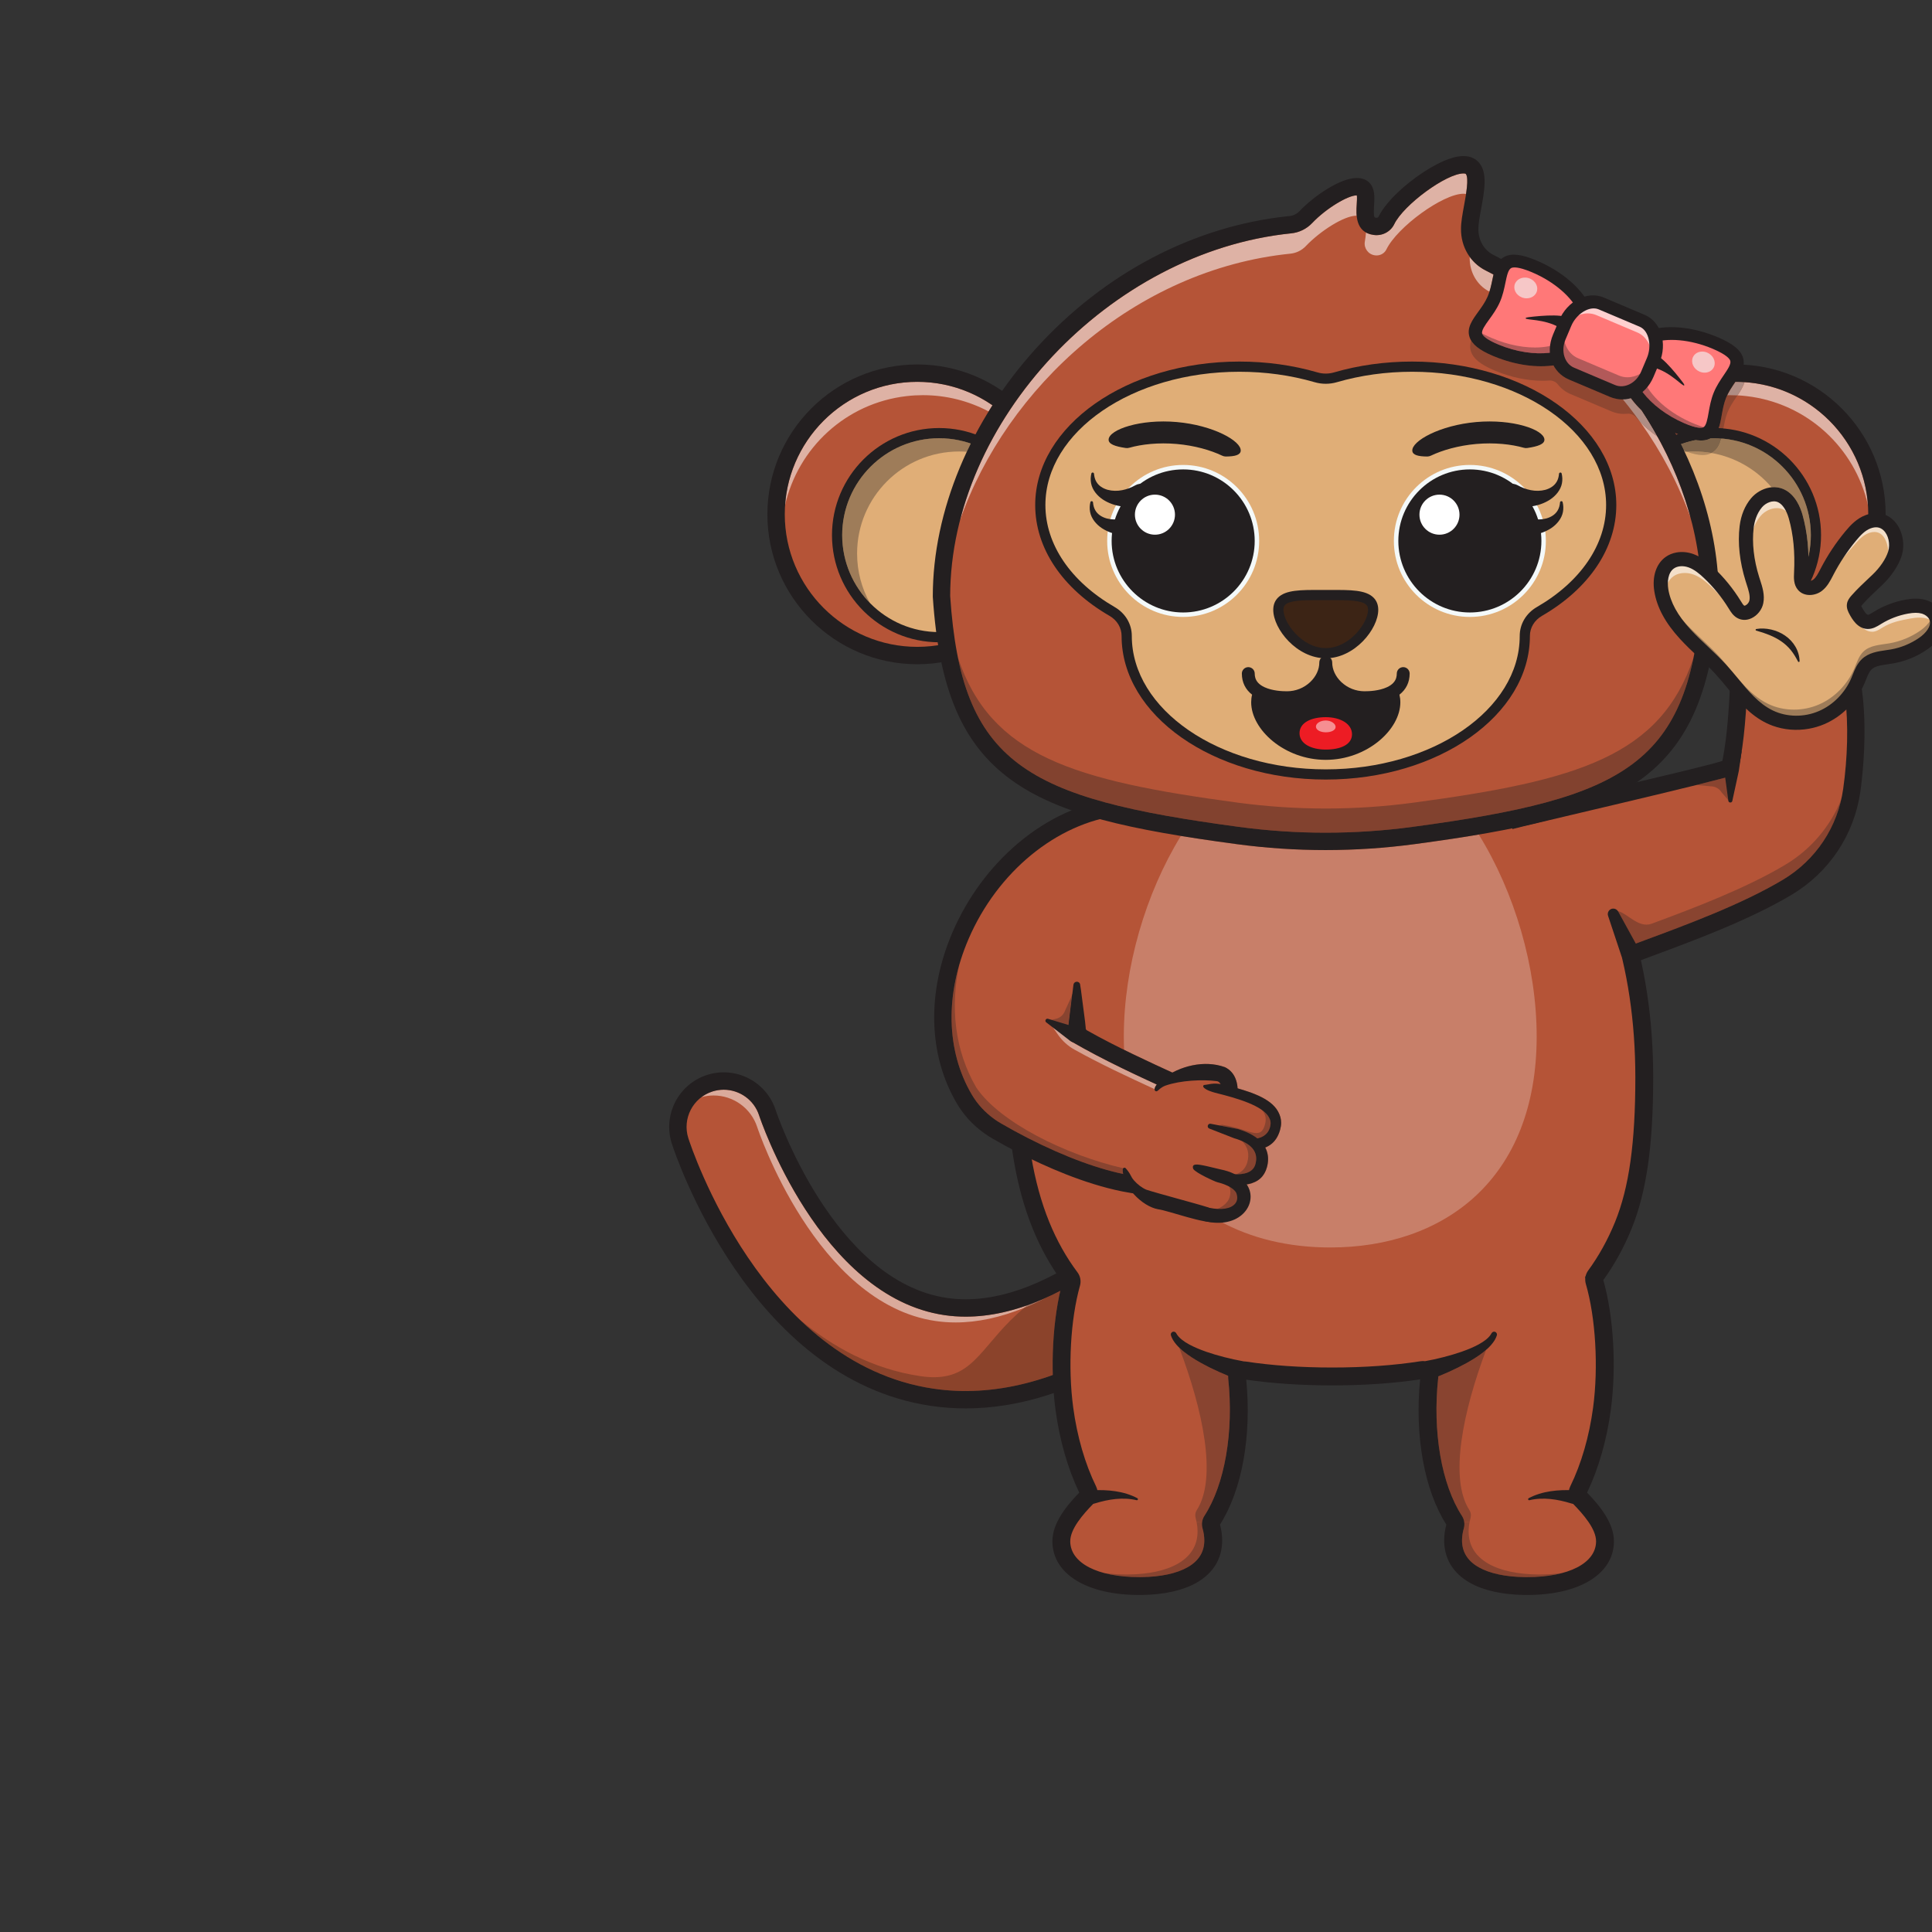 <?xml version="1.0" encoding="UTF-8" standalone="no"?>
<!-- Created with Inkscape (http://www.inkscape.org/) -->

<svg
   version="1.1"
   id="svg2"
   xml:space="preserve"
   width="5333.333"
   height="5333.333"
   viewBox="3000 2200 1600 1600"
   sodipodi:docname="Gender:Poverty.eps"
   xmlns:inkscape="http://www.inkscape.org/namespaces/inkscape"
   xmlns:sodipodi="http://sodipodi.sourceforge.net/DTD/sodipodi-0.dtd"
   xmlns="http://www.w3.org/2000/svg"
   xmlns:svg="http://www.w3.org/2000/svg"><rect x="3000" y="2200" width="1600" height="1600" fill="#333333" stroke="none"/><defs
     id="defs6"><clipPath
       clipPathUnits="userSpaceOnUse"
       id="clipPath1660"><path
         d="m 34188.9,28106.1 c -1794.9,0 -3250,447.7 -3250,1000 0,349.2 581.7,656.6 1463.2,835.5 16.6,-44.2 34.7,-86.8 54.2,-127.5 -89,-92 -187,-212 -185.4,-339.1 2.7,-223.3 238.2,-367.5 599.7,-367.5 5.8,0 11.5,0 17.3,0.1 152.8,1.9 283,30.8 376.7,83.8 118.2,66.7 179.8,169.6 178.2,297.4 -0.5,34 -5.4,69.1 -14.9,104.5 83.6,131.3 141.6,303.2 170.5,496.4 191.5,10.8 388.8,16.4 590.5,16.4 215.9,0 427.1,-6.5 631.2,-18.8 29,-192.2 86.9,-363.2 170.2,-494 -9.5,-35.4 -14.5,-70.5 -14.9,-104.5 -1.6,-127.8 60,-230.7 178.1,-297.4 93.7,-53 224,-81.9 376.8,-83.8 5.8,-0.1 11.5,-0.1 17.2,-0.1 361.6,0 597,144.2 599.8,367.5 1.5,127.1 -96.4,247.1 -185.4,339.1 18.3,38.3 35.4,78.3 51.3,119.7 860.5,-179.9 1425.7,-483.4 1425.7,-827.7 0,-552.3 -1455.1,-1000 -3250,-1000"
         id="path1658" /></clipPath></defs><sodipodi:namedview
     id="namedview4"
     pagecolor="#ffffff"
     bordercolor="#666666"
     borderopacity="1.0"
     inkscape:pageshadow="2"
     inkscape:pageopacity="0.0"
     inkscape:pagecheckerboard="0" /><g
     id="g8"
     inkscape:groupmode="layer"
     inkscape:label="ink_ext_XXXXXX"
     transform="matrix(1.333,0,0,-1.333,0,5333.333)"><g
       id="g10"
       transform="scale(0.09)"><path
         d="M 0,0 H 40000 V 40000 H 0 Z"
         style="fill:#ffffff;fill-opacity:0;fill-rule:nonzero;stroke:none"
         id="path12" /><path
         d="m 32789.3,16812.3 c 42.9,26.5 85.9,54.6 129.1,84.1 558.4,382 1152.6,1026 1766,1914.2 99.3,143.9 63.2,341.1 -80.7,440.5 -143.9,99.3 -341.1,63.2 -440.4,-80.7 -1007.9,-1459.3 -1916.8,-2175.8 -2628.3,-2071.8 -826.7,120.7 -1227.5,1325.6 -1231.4,1337.7 -54,166.1 -232.4,257.4 -398.5,203.7 -166.2,-53.6 -257.6,-231.4 -204.3,-397.7 20.8,-64.9 523.5,-1589.9 1739.7,-1769.9 428.6,-63.5 881.8,50.8 1348.8,339.9"
         style="fill:#b55437;fill-opacity:1;fill-rule:nonzero;stroke:none"
         id="path370" /><path
         d="m 31602.9,16988.7 c -46.8,0 -92.7,3.3 -138,9.9 -826.5,120.7 -1227.3,1325.6 -1231.3,1337.8 -43.5,133.8 -167.7,219.1 -301.3,219.1 -27.7,0 -55.9,-3.7 -83.8,-11.4 22.1,16.6 47.3,29.9 75,38.8 26.1,8.4 52.5,12.4 78.6,12.4 108.2,0 209.2,-69.1 244.4,-177.5 4.1,-12.5 416.7,-1252.5 1279.8,-1378.6 48,-7 96.9,-10.5 146.5,-10.5 136.3,0 278.5,26.3 426.2,78.9 -7.2,-5.8 -14.3,-11.5 -21.2,-17.2 -165.8,-67.6 -324.3,-101.7 -474.9,-101.7"
         style="fill:#daaa9b;fill-opacity:1;fill-rule:nonzero;stroke:none"
         id="path372" /><path
         d="m 31672.1,16515.4 c -75.1,0 -149.4,5.5 -222.8,16.3 -376.5,55.8 -682.8,245.5 -926.1,480.2 231.2,-194 509.5,-345.4 836,-393.8 34.1,-5 65.3,-7.4 94.1,-7.4 289.1,0 337,242 624.5,479.7 48.1,19.6 96.8,42 146.1,67.3 33.5,14.9 67.1,31 101.1,48.5 -39.1,-171.4 -57.1,-379.1 -51.5,-580.4 -204.9,-73.5 -405.7,-110.4 -601.4,-110.4"
         style="fill:#8b432b;fill-opacity:1;fill-rule:nonzero;stroke:none"
         id="path374" /><path
         d="m 32077.8,17090.4 c 6.9,5.7 14,11.4 21.2,17.2 41.2,14.6 82.8,31.3 124.9,50.1 -49.3,-25.3 -98,-47.7 -146.1,-67.3"
         style="fill:#a37b6c;fill-opacity:1;fill-rule:nonzero;stroke:none"
         id="path376" /><path
         d="m 32789.3,16812.3 h 0.1 -0.1 m -2787.2,1783 c -26.1,0 -52.5,-4 -78.6,-12.4 -134.4,-43.3 -208.7,-187.9 -165.6,-322.3 20.4,-63.4 511.8,-1554.3 1691.4,-1728.9 413.8,-61.2 854,50.3 1308.4,331.6 42,26 84.7,53.8 126.8,82.6 552.3,377.8 1141.3,1016.7 1750.5,1898.8 38.9,56.4 53.6,124.6 41.3,192 -12.4,67.5 -50.2,126 -106.7,165 -56.4,38.9 -124.6,53.6 -192,41.3 -67.4,-12.4 -126,-50.2 -164.9,-106.6 -505,-731.3 -988.7,-1281.4 -1437.5,-1635.3 -398.4,-314 -768.4,-472.4 -1102.4,-472.4 -49.6,0 -98.5,3.5 -146.5,10.5 -863.1,126.1 -1275.7,1366.1 -1279.8,1378.6 -35.2,108.4 -136.2,177.5 -244.4,177.5 m 1670.4,-2199.9 c -81.1,0 -161.3,5.9 -240.8,17.6 -1252.6,185.4 -1766.7,1744.7 -1788,1810.9 -63.3,197.3 45.7,409.6 242.9,473.2 197.2,63.7 409.9,-44.9 474.1,-242.2 3.8,-11.8 395.4,-1181.9 1182.9,-1297 337.2,-49.3 726.6,98 1157.3,437.5 439.4,346.4 914.9,887.8 1413,1609.1 57.2,82.8 143.1,138.4 242.1,156.5 99,18.1 199.1,-3.4 281.8,-60.6 82.8,-57.1 138.4,-143.1 156.5,-242.1 18.1,-98.9 -3.4,-199 -60.6,-281.8 -617.6,-894.3 -1216.9,-1543.5 -1781.5,-1929.6 -43.6,-29.9 -87.8,-58.7 -131.3,-85.6 v 0 c -393.2,-243.3 -778.4,-365.9 -1148.4,-365.9"
         style="fill:#231f20;fill-opacity:1;fill-rule:nonzero;stroke:none"
         id="path378" /><path
         d="m 35615.5,17639.4 c -3.9,-86.7 -28.2,-428.9 -277.9,-702.5 -168.1,-184.3 -356.7,-247.9 -445.6,-271 -57.5,-429.2 19.6,-830.7 180.5,-1057.6 -14.3,-39.5 -22.2,-79.5 -22.6,-118.1 -2.6,-208.4 211.4,-297.7 476.7,-301 265.2,-3.2 534.1,80.7 536.7,289.2 1.4,109.3 -109.2,231.1 -202.6,322.7 86,162.5 151,367.6 181.8,597.5 81.9,611.5 -109.3,1167.1 -427,1240.8"
         style="fill:#b55437;fill-opacity:1;fill-rule:nonzero;stroke:none"
         id="path380" /><path
         d="m 32793.2,17639.4 c 3.8,-86.7 28.2,-428.9 277.8,-702.5 168.1,-184.3 356.7,-247.9 445.6,-271 57.5,-429.2 -19.5,-830.7 -180.4,-1057.6 14.2,-39.5 22.1,-79.5 22.6,-118.1 2.5,-208.4 -211.5,-297.7 -476.7,-301 -265.3,-3.2 -534.2,80.7 -536.8,289.2 -1.3,109.3 109.2,231.1 202.6,322.7 -86,162.5 -151,367.6 -181.8,597.5 -81.9,611.5 109.3,1167.1 427.1,1240.8"
         style="fill:#b55437;fill-opacity:1;fill-rule:nonzero;stroke:none"
         id="path382" /><path
         d="m 35852.3,15809.1 c 86,162.5 151,367.6 181.8,597.5 45.3,338.2 7,659.2 -90,891.1 246,309.9 390.5,757.2 390.5,1391.9 0,1636.8 -960.6,2593.5 -2145.7,2593.5 -1185.1,0 -2145.8,-956.7 -2145.8,-2593.5 0,-642.5 148.2,-1093.1 399.8,-1403.5 -93.5,-230.9 -129.8,-546.9 -85.2,-879.5 30.7,-229.9 95.8,-435 181.8,-597.5 -93.4,-91.7 802.4,-232.3 788.2,-192.8 160.9,226.8 238,628.4 180.5,1057.5 -50.4,13.1 -132.7,39.2 -225.2,92.9 275.2,-75.9 582.2,-105.2 905.9,-105.2 334.1,0 650.3,31.2 932.3,112.5 -97.5,-58.6 -185,-86.5 -237.7,-100.2 -57.4,-429.1 19.6,-830.7 180.5,-1057.5 -14.2,-39.5 881.7,101.1 788.3,192.8"
         style="fill:#b55437;fill-opacity:1;fill-rule:nonzero;stroke:none"
         id="path384" /><path
         d="m 35547.5,15230.7 c -5.2,0 -10.4,0.1 -15.7,0.1 -132.1,1.6 -242,25.1 -317.6,67.9 -77.7,43.9 -116.6,107.3 -115.6,188.5 0.3,25.6 4.5,52.5 12.3,79.9 4,14.1 5,28.7 3.2,42.8 10.9,0.5 23.3,1.4 37,2.6 -4.3,-21.1 -6.7,-42.1 -7,-62.6 -2.5,-208.5 211.5,-297.7 476.7,-301 5.2,-0.1 10.4,-0.1 15.5,-0.1 52.9,0 105.7,3.5 156.3,10.8 -69.2,-18.7 -151.9,-28.9 -245.1,-28.9"
         style="fill:#894430;fill-opacity:1;fill-rule:nonzero;stroke:none"
         id="path386" /><path
         d="m 35114.1,15609.9 c -2.1,15.5 -7.5,30.5 -16.2,43.9 -141,216.8 -203.8,581.4 -163.8,951.5 0.4,3.7 0.6,7.4 0.6,11.1 2.6,1.1 5.3,2.2 7.8,3.2 21.9,9 43.3,18.1 63.6,27.2 45.3,20.4 85.8,40.5 123.9,61.6 48,26.8 85.3,51.1 117.5,76.5 6.2,4.9 12.1,9.8 17.6,14.6 -159.8,-424.9 -256.4,-888.2 -115.7,-1105.9 10.5,-16.3 13.2,-36.2 8,-54.8 -2.4,-8.8 -4.5,-17.6 -6.3,-26.3 -13.7,-1.2 -26.1,-2.1 -37,-2.6"
         style="fill:#894430;fill-opacity:1;fill-rule:nonzero;stroke:none"
         id="path388" /><path
         d="m 32870.6,15230.7 c -92.7,0 -174.9,10.1 -243.9,28.6 50,-7.1 102,-10.5 154.1,-10.5 5.2,0 10.4,0 15.6,0.1 265.2,3.3 479.2,92.5 476.6,301 -0.2,19.9 -2.5,40.2 -6.5,60.7 11.9,-0.8 22.3,-1.2 31,-1.2 2.3,0 4.5,0.1 6.5,0.1 -1.8,-14 -0.7,-28.4 3.3,-42.3 7.8,-27.5 11.9,-54.4 12.2,-80 1,-81.2 -37.8,-144.6 -115.5,-188.5 -75.7,-42.8 -185.5,-66.3 -317.7,-67.9 -5.2,0 -10.4,-0.1 -15.7,-0.1"
         style="fill:#894430;fill-opacity:1;fill-rule:nonzero;stroke:none"
         id="path390" /><path
         d="m 33297.5,15609.4 c -8.7,0 -19.1,0.4 -31,1.2 -1.9,9.3 -4.1,18.8 -6.8,28.2 -5.2,18.6 -2.4,38.5 8.1,54.8 142.4,220.4 41.7,692.3 -121.6,1121.3 10.3,-10 21.7,-19.9 34.4,-30 32.2,-25.4 69.5,-49.7 117.5,-76.5 38.1,-21.1 78.6,-41.2 123.9,-61.6 19.8,-8.9 40.7,-17.8 62,-26.6 -0.3,-5.6 -0.3,-11.3 0.3,-17 39.5,-369.3 -23.4,-733.1 -164,-949.4 -8.8,-13.5 -14.3,-28.7 -16.3,-44.3 -2,0 -4.2,-0.1 -6.5,-0.1"
         style="fill:#894430;fill-opacity:1;fill-rule:nonzero;stroke:none"
         id="path392" /><path
         d="m 32546.7,15830.2 c 104.4,5.1 217.6,-4.8 310.7,-54.7 7.7,-4.2 3.2,-15.9 -5.3,-13.8 -94,22.7 -195.4,6.4 -286.6,-21.9 -66.2,-24.6 -89.4,86.6 -18.8,90.4"
         style="fill:#231f20;fill-opacity:1;fill-rule:nonzero;stroke:none"
         id="path394" /><path
         d="m 35869.5,15830.2 c -104.3,5.1 -217.5,-4.8 -310.6,-54.7 -7.7,-4.2 -3.3,-15.9 5.2,-13.8 94.1,22.7 195.5,6.4 286.7,-21.9 66.2,-24.6 89.3,86.6 18.7,90.4"
         style="fill:#231f20;fill-opacity:1;fill-rule:nonzero;stroke:none"
         id="path396" /><path
         d="m 34188.9,17506.3 c -282.3,0 -545.5,60.9 -766.9,184.3 31.5,11.1 60,31.5 81.7,57.4 46.4,18.1 77.3,49.4 87,81.7 11.3,37.9 5,72.3 -18.2,101.7 l 1.7,5.9 c 99.2,5.2 156,45.4 177.5,122.2 4.6,16.4 8.1,35.8 8.1,56.8 0,25.2 -5.1,52.7 -19.5,79.9 51.6,20.6 85.4,60.9 102.4,121.7 4.8,17.3 7.3,33.6 7.3,49.3 0,26.3 -6.8,51.1 -20.7,76.7 -43.2,79.9 -153.9,125.2 -279.7,160.8 -4.4,60.2 -27.4,117.1 -87.6,146.2 -42.2,15.3 -86.7,22.3 -131.5,22.3 -79.9,0 -160.8,-22.3 -231.3,-59.7 -110.4,50.6 -222.3,102.3 -333.4,157.1 -1.3,30.3 -1.9,61.1 -1.9,92.4 0,476.7 149.8,985.9 393.8,1384.1 120.5,-19.6 248.9,-38.2 385.8,-56.6 203.7,-27.3 408.7,-40.9 613.8,-40.9 205.4,0 410.8,13.7 614.7,41.1 158.5,21.2 305.6,42.8 442.3,65.9 247.4,-399.6 399.6,-913.1 399.6,-1393.6 0,-983.7 -638,-1456.7 -1425,-1456.7"
         style="fill:#c87f69;fill-opacity:1;fill-rule:nonzero;stroke:none"
         id="path398" /><path
         d="m 35969.4,17347.2 v -0.1 c -19.3,-26.3 -25.3,-60.7 -16.2,-92.1 67.6,-230.7 87.8,-573.5 50.4,-852.9 -26.7,-200.1 -81.3,-388.6 -157.9,-545.1 -19.6,-40.1 -11.7,-88.4 19.5,-120.3 68.7,-70.1 159.9,-173.4 158.8,-260.2 -1.8,-149.3 -188.8,-245.8 -476.5,-245.8 -5.2,0 -10.4,0.1 -15.7,0.1 -132.1,1.6 -242,25.1 -317.6,67.9 -77.7,43.9 -116.6,107.3 -115.6,188.5 0.3,25.6 4.5,52.5 12.3,79.9 8.4,29.4 3.7,61 -13,86.7 -141,216.8 -203.8,581.4 -163.8,951.5 0.4,3.7 0.6,7.4 0.6,11.1 2.6,1.1 5.3,2.2 7.8,3.2 21.9,9 43.3,18.1 63.6,27.2 45.3,20.4 85.8,40.5 123.9,61.6 48,26.8 85.3,51.1 117.5,76.5 20.9,16.5 38.2,32.6 52.7,49.4 19.4,22.3 32,43.6 38.8,65.2 3,9.9 -1.9,20.3 -11.4,24.2 -9.4,3.8 -20.4,-0.2 -25.1,-9.3 -7.7,-14.9 -19.7,-28.8 -37.7,-43.6 -14.6,-11.8 -31.5,-22.9 -51.8,-33.9 -32.6,-17.7 -70.1,-33.8 -117.9,-50.6 -38.6,-13.4 -79.5,-25.6 -124.9,-37.2 -20.3,-5.2 -41.6,-10.3 -63.5,-15.1 -25.7,-5.6 -45.7,-9.6 -62.9,-12.6 l -0.6,-0.1 c -4.7,0.6 -9.4,1 -14.1,1 -5.5,0 -11,-0.4 -16.4,-1.3 -183.6,-28.8 -389.1,-43.4 -610.6,-43.4 -216.1,0 -416.9,13.9 -596.8,41.3 -4.9,0.7 -9.9,1.1 -15,1.1 -1.9,0.6 -3.9,1 -6,1.4 -17.2,3 -37.2,7 -62.9,12.6 -21.9,4.8 -43.2,9.9 -63.5,15.1 -45.4,11.6 -86.3,23.8 -124.9,37.2 -47.8,16.8 -85.2,32.9 -117.9,50.6 -20.3,11 -37.3,22.1 -51.8,33.9 -18,14.8 -30,28.7 -37.7,43.6 -4.7,9.1 -15.7,13.1 -25.1,9.3 -9.5,-3.9 -14.4,-14.3 -11.4,-24.2 6.8,-21.6 19.4,-42.9 38.8,-65.2 14.6,-16.8 31.8,-32.9 52.7,-49.4 32.2,-25.4 69.5,-49.7 117.5,-76.5 38.1,-21.1 78.6,-41.2 123.9,-61.6 19.8,-8.9 40.7,-17.8 62,-26.6 -0.3,-5.6 -0.3,-11.3 0.3,-17 39.5,-369.3 -23.4,-733.1 -164,-949.4 -16.7,-25.7 -21.5,-57.2 -13,-86.6 7.8,-27.5 11.9,-54.4 12.2,-80 1,-81.2 -37.8,-144.6 -115.5,-188.5 -75.7,-42.8 -185.5,-66.3 -317.7,-67.9 -5.2,0 -10.4,-0.1 -15.7,-0.1 -287.6,0 -474.6,96.5 -476.5,245.8 -1.1,86.8 90.2,190.1 158.9,260.2 31.2,31.9 39,80.2 19.4,120.3 -76.5,156.5 -131.1,345 -157.9,545.1 -37.1,277 -18.7,607 46.8,840.5 8.9,31.4 2.5,65.7 -17.1,91.9 -77.5,103.3 -143.1,220.2 -194.8,347.3 -110.6,271.8 -166.6,607.4 -166.6,997.5 0,773.5 215,1428.1 621.9,1893.1 380.3,434.6 912.1,674 1497.4,674 576.5,0 1085.2,-233.1 1471,-674 406.9,-465 621.9,-1119.6 621.9,-1893.1 0,-451.4 -43.2,-759.1 -140.2,-997.5 -49.6,-121.8 -112,-234.4 -185.4,-334.6 m 448.9,1332.1 c 0,803.8 -225.6,1486.5 -652.5,1974.3 -409.8,468.4 -950.6,716 -1563.7,716 -621.4,0 -1186.1,-254.3 -1590.2,-716 -426.8,-487.8 -652.4,-1170.5 -652.4,-1974.3 0,-406.1 59.1,-757.3 175.8,-1043.9 54.5,-134.1 123.5,-257.8 205.1,-367.9 -67.8,-247.8 -86.7,-592.7 -48,-881.8 27.9,-208.3 84.5,-405.6 163.9,-571.6 -89,-92 -187,-212 -185.4,-339.1 2.7,-223.3 238.2,-367.5 599.7,-367.5 5.8,0 11.5,0 17.3,0.1 152.8,1.9 283,30.8 376.7,83.8 118.2,66.7 179.8,169.6 178.2,297.4 -0.5,34 -5.4,69.1 -14.9,104.5 151.8,238.3 219,610.1 181.2,1000.4 180.2,-26.1 379.6,-39.4 593,-39.4 218.9,0 423,14 607.1,41.5 -38.2,-391.1 29,-763.6 181.1,-1002.5 -9.5,-35.4 -14.5,-70.5 -14.9,-104.5 -1.6,-127.8 60,-230.7 178.1,-297.4 93.7,-53 224,-81.9 376.8,-83.8 5.8,-0.1 11.5,-0.1 17.2,-0.1 361.6,0 597,144.2 599.8,367.5 1.5,127.1 -96.4,247.1 -185.4,339.1 79.4,166 136,363.3 163.9,571.6 39.6,296.2 19.2,646.5 -51.9,895.6 77.2,106.6 142.8,225.7 195,354.1 103.3,253.8 149.4,575.8 149.4,1043.9"
         style="fill:#231f20;fill-opacity:1;fill-rule:nonzero;stroke:none"
         id="path400" /><path
         d="m 35436.2,20450.9 c 0,0 646.2,-993.9 700.8,-972.1 278.5,111.6 828,287.5 1207,514.2 242.4,144.9 405.8,390.9 445.2,670.5 76.1,539.5 28,1368.7 -530.1,1217 -129.3,-36.6 -234.1,-136.7 -239.2,-295.2 -14,-176.2 -15,-509.2 -71.9,-763.7 l -1511.8,-370.7"
         style="fill:#b55437;fill-opacity:1;fill-rule:nonzero;stroke:none"
         id="path402" /><path
         d="m 36247.3,19522.9 -110.5,303.4 c 7.1,2.8 14.3,4.1 21.5,4.1 31.3,0 64,-23.9 99.2,-47.7 35.2,-23.9 72.9,-47.8 114.2,-47.8 12.2,0 24.7,2.1 37.5,6.9 285.2,105.6 647.4,242.7 920.9,406.3 176.4,105.4 311,264.4 386.3,450.9 -52.7,-231.7 -196.8,-431.1 -403.2,-554.5 -283.4,-169.5 -672.2,-313.2 -956.1,-418.2 -39.5,-14.6 -77.2,-28.6 -112.7,-41.9 l 20.5,-54.9 c -5.9,-2.2 -11.8,-4.4 -17.6,-6.6"
         style="fill:#894430;fill-opacity:1;fill-rule:nonzero;stroke:none"
         id="path404" /><path
         d="m 36942.6,20587.2 -53,62 c -14.4,22.7 -38.6,37.4 -65.4,39.8 l -108.1,9.5 c 97.1,24 174.5,43.8 218.9,56.5 l 7.6,-167.8"
         style="fill:#894430;fill-opacity:1;fill-rule:nonzero;stroke:none"
         id="path406" /><path
         d="m 36937,20591.1 -29.4,215.5 c -1.3,28.5 19.5,54.4 48,56.6 l 73.6,70.4 -20,-138.7 -45,-207.5 c -4.8,-14.7 -26.5,-11.7 -27.2,3.7"
         style="fill:#231f20;fill-opacity:1;fill-rule:nonzero;stroke:none"
         id="path408" /><path
         d="m 37752.3,21214.5 c -0.2,1.7 -0.4,3.5 -0.7,5.2 0.1,0.1 0.2,0.1 0.3,0.2 0.1,-1.8 0.3,-3.6 0.4,-5.4"
         style="fill:#d6a191;fill-opacity:1;fill-rule:nonzero;stroke:none"
         id="path410" /><path
         d="m 36286.5,19472 c 35.3,13.3 72.9,27.2 112.2,41.7 288.3,106.6 683.2,252.6 976.1,427.8 259,154.9 431.8,415 473.9,713.6 21.4,152.4 112.4,926.7 -207.1,1208.5 -105.2,92.8 -239.3,118 -398.2,74.8 -169.2,-47.9 -277.4,-181.8 -283.4,-349.7 -3.6,-46 -6.3,-100.5 -9.4,-163.6 -8.4,-171.1 -18.8,-381.8 -54.7,-559.8 -130.1,-46.7 -1455,-345 -1490.5,-358.1 l 41.5,-112.6 c 33.1,12.2 1461.7,341.2 1527.2,373 16.5,8 28.4,23 32.4,40.9 43.4,194 54.8,425 64,610.7 3.1,62.7 5.7,116.9 9.3,161.3 0,1 0.1,1.9 0.1,2.9 5.4,167.6 138.6,223.2 195.5,239.3 118.7,32.3 212.7,16.3 286.9,-49.1 198.4,-175 227.1,-679.4 167.5,-1101.7 -37,-262.5 -188.8,-491.2 -416.6,-627.4 -283.4,-169.5 -672.2,-313.2 -956.1,-418.2 -39.5,-14.6 -77.2,-28.6 -112.7,-41.9 l 42.1,-112.4"
         style="fill:#231f20;fill-opacity:1;fill-rule:nonzero;stroke:none"
         id="path412" /><path
         d="m 36204.8,19501.2 -98,294.4 c -7.9,23.5 8.6,48.1 33.3,50 14.8,1 28.9,-6.6 36.1,-19.7 l 155.4,-282.6 -126.8,-42.1"
         style="fill:#231f20;fill-opacity:1;fill-rule:nonzero;stroke:none"
         id="path414" /><path
         d="m 33287,18008.7 c -234.2,-184.3 -757,-33.6 -1217.3,202 -63.4,32.5 -125.6,66.5 -185.6,101.4 -14,8.1 -27.6,16.7 -40.8,26 -4.1,2.9 -8.2,5.8 -12.2,8.7 -67.8,49.2 -125.3,111.5 -167.9,183.7 -201.3,341.3 -184.9,760.9 -26.1,1129.5 194.9,452.2 604,827.9 1088.3,888.6 l -209.2,-860.1 -81.4,-709.9 c 255.5,-148.1 524.6,-266.5 783.5,-385.8 247.7,-106.8 231.9,-418.7 68.7,-584.1"
         style="fill:#b55437;fill-opacity:1;fill-rule:nonzero;stroke:none"
         id="path416" /><path
         d="m 32758.9,18013.7 c -190.3,40.5 -416.6,125 -661.7,250.4 -61,31.2 -122.5,64.8 -182.8,99.9 -13.7,7.9 -25.5,15.5 -36.3,23.1 -3.9,2.7 -7.7,5.5 -11.6,8.3 -62.3,45.2 -113.3,100.9 -151.4,165.6 -150.5,255.1 -180,573.7 -87.2,895.7 -61.6,-287.5 -33.5,-586.7 117.5,-846.2 162,-240.6 618.8,-466.1 1014.8,-557.2 -2,-2 -3.4,-4.7 -3.5,-8 -0.3,-10.4 0.5,-20.9 2.2,-31.6 m 22.5,34.4 c -0.1,0.2 -0.3,0.4 -0.4,0.6 0.1,-0.1 0.2,-0.1 0.3,-0.1 0.1,-0.2 0.1,-0.3 0.1,-0.5"
         style="fill:#894430;fill-opacity:1;fill-rule:nonzero;stroke:none"
         id="path418" /><path
         d="m 32976.5,18599.4 c -184.2,84.5 -371,171.6 -552.1,272 -46,25.5 -85.5,61.4 -115.5,104.6 l -61.8,89.2 c 38.9,-22.5 82.5,-46.4 129.3,-70.9 l -1,-8.1 c -3,-24 8.6,-47.4 29.5,-59.5 191.7,-111.1 390.9,-205.7 586.4,-295.6 -8.2,-10.6 -14.2,-21.6 -14.8,-31.7"
         style="fill:#d6a191;fill-opacity:1;fill-rule:nonzero;stroke:none"
         id="path420" /><path
         d="m 32995.6,17866.4 c -73.6,0 -155,9 -244.2,27.1 -264.6,53.6 -531.5,173 -708.9,263.8 -62.9,32.2 -126.3,66.8 -188.4,102.9 -16.8,9.8 -31.5,19.2 -45.3,28.9 -4.3,3 -8.5,6.1 -12.8,9.2 -75.7,54.8 -137.7,122.7 -184.3,201.7 -198.1,335.9 -208.9,767.4 -29.6,1183.8 102.7,238.1 259,450.2 452.1,613.2 205.1,173.2 441.6,280.8 683.9,311.2 l 14.9,-119.1 c -432.2,-54.2 -840.7,-388.9 -1040.6,-852.8 -164.1,-380.8 -155.8,-772.8 22.7,-1075.3 38.1,-64.7 89.1,-120.4 151.4,-165.6 3.9,-2.8 7.7,-5.6 11.6,-8.3 10.8,-7.6 22.6,-15.2 36.3,-23.1 60.3,-35.1 121.8,-68.7 182.8,-99.9 526.9,-269.7 966.8,-350.1 1149.9,-210.5 76.9,79.8 115.1,201.5 95.1,304.1 -11.3,58 -46.1,136.3 -147.5,180 l -1.4,0.6 c -34.6,16 -69.5,32 -104.5,48 -226.3,103.6 -460.2,210.8 -683.9,340.4 -20.9,12.1 -32.5,35.5 -29.5,59.5 l 40.9,333.7 c 3,24.2 36.2,28.6 45.3,6 l 6.3,-40.1 28.6,-219.5 4.5,-44 c -0.9,-7 2.5,-13.8 8.6,-17.2 205.4,-115.7 420.6,-214.2 629.1,-309.7 34.9,-15.9 69.7,-31.8 104.2,-47.8 116.3,-50.3 193.3,-145.1 217.1,-266.9 27.9,-143.2 -23.2,-305.7 -130.1,-414.1 -1.8,-1.8 -3.6,-3.4 -5.6,-5 -80.6,-63.4 -190.7,-95.2 -328.7,-95.2"
         style="fill:#231f20;fill-opacity:1;fill-rule:nonzero;stroke:none"
         id="path422" /><path
         d="m 32378.7,19012.9 -143.5,58 60,13.7 c 26.3,6 48.2,23.9 59.4,48.4 l 53.1,116.1 -29,-236.2"
         style="fill:#894430;fill-opacity:1;fill-rule:nonzero;stroke:none"
         id="path424" /><path
         d="m 32439.5,18988.3 -60.8,24.6 29,236.2 8.3,18.2 23.5,-279"
         style="fill:#231f20;fill-opacity:1;fill-rule:nonzero;stroke:none"
         id="path426" /><path
         d="m 32240.8,19084.8 196.8,-59.7 c 27.3,-8.3 44.8,-36.6 37.3,-64.2 -7.8,-28.5 -37.4,-44.8 -65.5,-36.3 -6.2,1.9 -11.9,5 -16.8,8.7 l -164.4,127.1 c -12.2,9.5 -2.2,28.9 12.6,24.4"
         style="fill:#231f20;fill-opacity:1;fill-rule:nonzero;stroke:none"
         id="path428" /><path
         d="m 32786.1,18197.7 47.2,169 c 21.4,76.5 66.9,140 125.2,183.7 14.6,11 24.7,27.1 29.7,45.1 l 0.1,0.3 c 22.2,79.6 295.4,152.5 437.3,115.2 99.5,-26.2 67.7,-177.1 67.7,-177.1 99,-26.1 155.4,-132.3 126,-237.2 l -128,-457.9 c -19.6,-70 -89,-112.7 -155,-95.3 l -359.1,94.4 c -149.5,39.4 -235.5,201.2 -191.1,359.8"
         style="fill:#b55437;fill-opacity:1;fill-rule:nonzero;stroke:none"
         id="path430" /><path
         d="m 33462,18750.9 c -142.8,51.6 -312.1,8.7 -430.2,-80.1 -19.6,-15.9 -58.8,-50.6 -55.1,-76.6 1.1,-8.2 10.3,-12.7 17.4,-8.5 4.2,2.6 8.3,6.1 12.1,9.6 13.4,12.8 29.4,22.8 46.9,28.9 101.9,35.4 252.4,43.2 352.3,30.3 36.8,-4.8 37,-64.2 33.7,-97.6 -26.5,-111.3 126,-59.6 129.9,-200.1 11.4,-17.8 -125.7,-469.7 -131.5,-500.5 -7.9,-39.5 -52.6,-82.5 -93.7,-72.4 -80.4,25.8 -350.3,96.5 -425,121.4 -31.7,13.9 -61.4,37.3 -84.8,64.1 -9.8,11.2 -17.9,23.8 -24.1,37.3 -4.2,9.2 -19.3,31.9 -32.9,46.5 -7.2,7.6 -20,2.6 -20.3,-7.9 -3.8,-116 132.6,-255.8 245,-275.5 66.6,-7.9 333.5,-107.5 397.6,-85.4 64.2,12.7 120.4,64.9 139.8,127.9 l 128.3,457.5 c 2,6.7 4.1,16.1 6.2,25.1 23.4,106.1 -25.8,222 -123.6,270.4 3.5,73.6 -14.8,150.2 -88,185.6"
         style="fill:#231f20;fill-opacity:1;fill-rule:nonzero;stroke:none"
         id="path432" /><path
         d="m 33306,18273.8 c 243.7,-64.1 462.7,-88.6 501.5,50.2 54.9,196.1 -254.4,235.4 -498.2,299.5 l -3.3,-349.7"
         style="fill:#b55437;fill-opacity:1;fill-rule:nonzero;stroke:none"
         id="path434" /><path
         d="m 33686.1,18259.2 c -31.5,24.8 -75.5,47.4 -136.1,65.3 -0.8,0.3 -2.8,0.8 -129.2,24.8 9.6,2.3 18.5,4 21.9,4 0.3,0 0.6,0 0.8,0 116.3,-17.6 189.5,-57.3 235.9,-57.3 28.3,0 46.6,14.7 58.7,58 12.1,43 2.8,75.6 -20.8,101.5 21.7,-15.6 38.3,-32.4 48.3,-50.8 11,-20.4 15.7,-38.1 7.3,-68.3 -12.2,-43.6 -43.3,-67.2 -86.8,-77.2"
         style="fill:#894430;fill-opacity:1;fill-rule:nonzero;stroke:none"
         id="path436" /><path
         d="m 33312.7,18614.5 c 11.3,-19.4 62.5,-35.6 81.2,-40.2 159.6,-39.2 328.6,-90 371.7,-169.6 11,-20.4 15.7,-38.1 7.3,-68.3 -32.7,-116.9 -201.1,-89.9 -378.2,-43.3 -22.8,6 -29.3,-17 -33.1,-30.7 -3.5,-12.5 -2.9,-23.9 1.8,-32 3.5,-6.2 9.4,-10.5 16.9,-12.4 152.1,-40 189,-39.4 269.9,-37.9 104.1,1.8 167.1,46.9 192.5,137.8 4.8,17.3 7.3,33.6 7.3,49.3 0,26.3 -6.8,51.1 -20.7,76.7 -51.2,94.6 -196.7,140.6 -350.2,179.6 -10.1,2.6 -26.9,6.2 -42.2,9.5 -22.8,4.8 -46.1,5.7 -69.2,2.7 -18.6,-2.5 -40.2,-6.3 -50.7,-8.2 -3.9,-0.7 -6.7,-9 -4.3,-13"
         style="fill:#231f20;fill-opacity:1;fill-rule:nonzero;stroke:none"
         id="path438" /><path
         d="m 33361.5,18344.7 c 5.1,-1.3 169.2,-47.5 174.1,-48.9 158.2,-45.7 202.3,-127 176.6,-219 -37.4,-133.7 -224.6,-102.1 -395.1,-57.2 l 44.4,325.1"
         style="fill:#b55437;fill-opacity:1;fill-rule:nonzero;stroke:none"
         id="path440" /><path
         d="m 33541,18011.4 c -0.8,0 -1.6,0 -2.4,0 37.9,13.8 65.7,39.8 77.8,83.1 15.1,54.1 6,104.5 -36.3,146.2 80.7,-36.3 111.7,-90 92,-160.1 -14.8,-53.2 -69.6,-69.2 -131.1,-69.2"
         style="fill:#894430;fill-opacity:1;fill-rule:nonzero;stroke:none"
         id="path442" /><path
         d="m 33343.9,18348.1 c -2.6,-8.9 1.6,-17.5 10.2,-20.9 168.2,-65.9 170.1,-66.4 170.7,-66.6 121.4,-35.1 171,-95.6 147.3,-180 -32,-114.5 -248.8,-56.7 -320,-37.7 -16.5,4.4 -33.8,-6.1 -38.6,-23.5 l -3.9,-13.7 c -2.1,-7.7 -1.1,-16 2.8,-22.8 3.7,-6.4 9.6,-10.9 16.7,-12.6 257,-64.3 387.4,-36.8 422.6,89.2 4.6,16.4 8.1,35.8 8.1,56.8 0,70.1 -39.3,157.9 -209.8,208.2 -0.9,0.3 -3.3,1 -186.4,35.7 -9.1,1.7 -17.2,-3.3 -19.7,-12.1"
         style="fill:#231f20;fill-opacity:1;fill-rule:nonzero;stroke:none"
         id="path444" /><path
         d="m 33285.6,18058.3 c 43.4,-10.7 149.3,-39.8 185.5,-59.4 77.1,-41.7 127.5,-107.4 110.7,-163.4 -18.6,-62.4 -92.3,-123.1 -228,-89.6 l -68.2,312.4"
         style="fill:#b55437;fill-opacity:1;fill-rule:nonzero;stroke:none"
         id="path446" /><path
         d="m 33503.7,17748 c 1.3,1.6 2.6,3.2 3.9,4.8 40.2,18.5 64.6,50.4 74.2,82.7 7.5,25.1 1.5,52.2 -14.3,78.1 l 5,17.8 c 23.2,-29.4 29.5,-63.8 18.2,-101.7 -9.7,-32.3 -40.6,-63.6 -87,-81.7"
         style="fill:#966253;fill-opacity:1;fill-rule:nonzero;stroke:none"
         id="path448" /><path
         d="m 33415.2,17732.3 c -23.8,0 -49.5,3 -76.8,9.7 l 4.5,14.7 c 2.9,0.2 5.6,0.5 8.4,0.9 l 2.5,-11.7 c 26.7,-6.6 51,-9.5 73,-9.5 31.8,0 58.7,6.2 80.8,16.4 -1.3,-1.6 -2.6,-3.2 -3.9,-4.8 -25.2,-9.8 -55,-15.7 -88.5,-15.7 m 152.3,181.3 c -4.8,7.9 -10.5,15.6 -17,23.2 0.4,0 0.7,0 1.1,0 5.5,0 10.9,0.1 16.2,0.3 1.6,-1.9 3.2,-3.8 4.7,-5.7 l -5,-17.8"
         style="fill:#231f20;fill-opacity:1;fill-rule:nonzero;stroke:none"
         id="path450" /><path
         d="m 33551.6,17936.8 c -0.4,0 -0.7,0 -1.1,0 -17.3,20.2 -40.3,39.1 -67.1,55.1 37.3,-15 65.5,-33.5 84.4,-54.8 -5.3,-0.2 -10.7,-0.3 -16.2,-0.3"
         style="fill:#231f20;fill-opacity:1;fill-rule:nonzero;stroke:none"
         id="path452" /><path
         d="m 33426.8,17736.4 c -22,0 -46.3,2.9 -73,9.5 l -2.5,11.7 c 77.2,9.4 129.7,51.5 142.8,95.4 17.9,60 -8.2,111.3 -76.2,147.7 l 3.4,10.9 c 22.9,-5.7 43.6,-12.2 62.1,-19.7 26.8,-16 49.8,-34.9 67.1,-55.1 6.5,-7.6 12.2,-15.3 17,-23.2 15.8,-25.9 21.8,-53 14.3,-78.1 -9.6,-32.3 -34,-64.2 -74.2,-82.7 -22.1,-10.2 -49,-16.4 -80.8,-16.4"
         style="fill:#894430;fill-opacity:1;fill-rule:nonzero;stroke:none"
         id="path454" /><path
         d="m 33244.5,18072.4 c -6.9,-7.5 -3,-19 -1.3,-23.7 15.5,-27.2 150,-87.7 164.2,-91.2 39.3,-9.7 108.6,-32.1 132.1,-73.1 12,-29.6 9.5,-55.8 -7.2,-75.9 -30,-35.9 -96.3,-45.5 -177.8,-28.4 l -8.9,3.4 c 0,0 -57.2,-51.1 -52.6,-67.3 4,-14.2 15.2,-24.2 31.6,-28.3 109.4,-27 210.1,-5.3 269.1,57.9 29.7,31.8 45.5,71 45.5,110.5 0,15.2 -2.4,30.4 -7.1,45.3 -13.3,41.2 -56.8,114.6 -200.1,143.5 l -17.3,4.1 c -110.8,26.8 -156.7,37.9 -170.2,23.2"
         style="fill:#231f20;fill-opacity:1;fill-rule:nonzero;stroke:none"
         id="path456" /><path
         d="m 36013.5,22567.1 c 0,-538.3 436.4,-974.7 974.7,-974.7 538.3,0 974.7,436.4 974.7,974.7 0,538.3 -436.4,974.7 -974.7,974.7 -538.3,0 -974.7,-436.4 -974.7,-974.7"
         style="fill:#b55437;fill-opacity:1;fill-rule:nonzero;stroke:none"
         id="path458" /><path
         d="m 37900.7,22630.7 c -88.9,392.6 -417.2,704.4 -839.8,752.7 -20.3,2.4 -40.5,4 -60.6,5.1 20.6,30.5 39.5,60.4 48.2,91.3 455.3,-29.7 820.9,-394.2 852.2,-849.1"
         style="fill:#deb2a5;fill-opacity:1;fill-rule:nonzero;stroke:none"
         id="path460" /><path
         d="m 36133.1,22423.4 c 0,-389 315.4,-704.3 704.4,-704.3 389,0 704.3,315.3 704.3,704.3 0,389 -315.3,704.3 -704.3,704.3 -389,0 -704.4,-315.3 -704.4,-704.3"
         style="fill:#e0ae77;fill-opacity:1;fill-rule:nonzero;stroke:none"
         id="path462" /><path
         d="m 37490.1,22275.5 c -2.4,104.5 -16.1,200 -41.4,289.7 -14,49.2 -48.9,137.3 -126,173.8 -22.1,10.4 -46.2,15.7 -71,15.7 -5.5,0 -11,-0.3 -16.5,-0.8 -104.1,121.9 -249,207.8 -413.6,236.6 38.9,20.2 56.5,56.9 67.5,100 344.9,-26.4 617.5,-315.5 617.5,-667.1 0,-50.8 -5.7,-100.3 -16.5,-147.9 m -854.3,722.7 c -1.3,2.7 -2.6,5.5 -3.9,8.2 6.4,-2.5 12.6,-4.8 18.7,-7 -5,-0.4 -9.9,-0.8 -14.8,-1.2"
         style="fill:#9e7c59;fill-opacity:1;fill-rule:nonzero;stroke:none"
         id="path464" /><path
         d="m 36837.5,23092.5 c 368.9,0 669.1,-300.2 669.1,-669.1 0,-369 -300.2,-669.1 -669.1,-669.1 -369,0 -669.2,300.1 -669.2,669.1 0,368.9 300.2,669.1 669.2,669.1 m 0,-1408.6 c 407.7,0 739.5,331.7 739.5,739.5 0,407.7 -331.8,739.5 -739.5,739.5 -407.8,0 -739.5,-331.8 -739.5,-739.5 0,-407.8 331.7,-739.5 739.5,-739.5"
         style="fill:#231f20;fill-opacity:1;fill-rule:nonzero;stroke:none"
         id="path466" /><path
         d="m 36988.2,23481.8 c -504.4,0 -914.7,-410.3 -914.7,-914.7 0,-504.4 410.3,-914.7 914.7,-914.7 504.4,0 914.7,410.3 914.7,914.7 0,504.4 -410.3,914.7 -914.7,914.7 m 0,-1949.4 c -570.5,0 -1034.7,464.2 -1034.7,1034.7 0,570.5 464.2,1034.7 1034.7,1034.7 570.6,0 1034.7,-464.2 1034.7,-1034.7 0,-570.5 -464.1,-1034.7 -1034.7,-1034.7"
         style="fill:#231f20;fill-opacity:1;fill-rule:nonzero;stroke:none"
         id="path468" /><path
         d="m 32313,22567.1 c 0,-538.3 -436.4,-974.7 -974.7,-974.7 -538.3,0 -974.7,436.4 -974.7,974.7 0,538.3 436.4,974.7 974.7,974.7 538.3,0 974.7,-436.4 974.7,-974.7"
         style="fill:#b55437;fill-opacity:1;fill-rule:nonzero;stroke:none"
         id="path470" /><path
         d="m 30425.7,22630.6 c 32.7,474.9 429.5,851.2 912.6,851.2 192.6,0 371.5,-59.9 519,-161.9 -9,-14.1 -17.9,-28.3 -26.6,-42.5 -136.5,72.1 -291.1,112.4 -453.2,112.4 -36.9,0 -74.3,-2.1 -111.9,-6.4 -422.6,-48.3 -750.9,-360.2 -839.9,-752.8"
         style="fill:#deb2a5;fill-opacity:1;fill-rule:nonzero;stroke:none"
         id="path472" /><path
         d="m 32193.3,22423.4 c 0,-389 -315.3,-704.3 -704.3,-704.3 -389,0 -704.3,315.3 -704.3,704.3 0,389 315.3,704.3 704.3,704.3 389,0 704.3,-315.3 704.3,-704.3"
         style="fill:#e0ae77;fill-opacity:1;fill-rule:nonzero;stroke:none"
         id="path474" /><path
         d="m 31010.7,21955.9 c -118,120.7 -190.8,285.7 -190.8,467.5 0,368.9 300.1,669.1 669.1,669.1 76.5,0 150,-12.9 218.6,-36.6 -9.4,-18.9 -18.6,-37.9 -27.5,-56.8 -17.5,1.3 -35.2,1.9 -53,1.9 -389,0 -704.3,-315.3 -704.3,-704.3 0,-123.7 31.9,-239.9 87.9,-340.8"
         style="fill:#9e7c59;fill-opacity:1;fill-rule:nonzero;stroke:none"
         id="path476" /><path
         d="m 31489,23092.5 c -369,0 -669.1,-300.2 -669.1,-669.1 0,-369 300.1,-669.1 669.1,-669.1 369,0 669.2,300.1 669.2,669.1 0,368.9 -300.2,669.1 -669.2,669.1 m 0,-1408.6 c -407.8,0 -739.5,331.7 -739.5,739.5 0,407.7 331.7,739.5 739.5,739.5 407.8,0 739.5,-331.8 739.5,-739.5 0,-407.8 -331.7,-739.5 -739.5,-739.5"
         style="fill:#231f20;fill-opacity:1;fill-rule:nonzero;stroke:none"
         id="path478" /><path
         d="m 31338.3,23481.8 c 504.3,0 914.7,-410.3 914.7,-914.7 0,-504.4 -410.4,-914.7 -914.7,-914.7 -504.4,0 -914.7,410.3 -914.7,914.7 0,504.4 410.3,914.7 914.7,914.7 m 0,-1949.4 c 570.5,0 1034.7,464.2 1034.7,1034.7 0,570.5 -464.2,1034.7 -1034.7,1034.7 -570.6,0 -1034.7,-464.2 -1034.7,-1034.7 0,-570.5 464.1,-1034.7 1034.7,-1034.7"
         style="fill:#231f20;fill-opacity:1;fill-rule:nonzero;stroke:none"
         id="path480" /><path
         d="m 36810.6,22000.8 c 0,901.4 -622.4,1848.8 -1521.8,2303.3 -87.1,44 -137.9,134.9 -137.2,232.4 -0.8,142.7 121.3,443.8 -42.5,443.9 -143.5,0 -458.5,-231.6 -532.5,-384.4 -14.3,-29.7 -47.3,-45.7 -79.8,-40.7 -145.9,19.8 14.5,280.1 -127,273.5 -86,0 -250.9,-106.3 -349.5,-209.9 -28.1,-29.5 -65.6,-48.1 -106.1,-52.2 -1350.7,-137 -2408.8,-1390.5 -2408.8,-2565.9 82.2,-1237.3 609.9,-1458.1 2046.1,-1650.8 402.4,-54 810.1,-53.9 1212.6,0.1 1436.8,193 1963.6,412.9 2046.5,1650.7"
         style="fill:#b55437;fill-opacity:1;fill-rule:nonzero;stroke:none"
         id="path482" /><path
         d="m 34157.4,20369.6 c -199.8,0 -399.6,13.3 -597.9,39.9 -1274.5,171 -1777.2,368.2 -1940.5,1168 227.9,-678.1 795.5,-848.1 1932.5,-1000.7 201.1,-26.9 403.6,-40.4 606,-40.4 202.6,0 405.3,13.5 606.6,40.5 1137.3,152.8 1704.5,322.4 1932.6,1000.3 -163.8,-799.2 -666.6,-996.5 -1940.6,-1167.6 -198.7,-26.7 -398.7,-40 -598.7,-40"
         style="fill:#82422f;fill-opacity:1;fill-rule:nonzero;stroke:none"
         id="path484" /><path
         d="m 36676.7,22543 c -82.2,230.4 -200,454 -347.5,661.1 34,-35.3 73.7,-68.9 118.4,-99.7 99.9,-180.4 177.4,-369.4 229.1,-561.4 m -1388.6,1561.3 c -86.6,44.1 -137.2,134.8 -136.5,232.1 v 1.6 c 0,2.2 0,4.4 0.1,6.7 28.2,-39.2 65.5,-71.6 110,-94.1 18.2,-9.2 36.3,-18.6 54.3,-28.2 -2.8,-11.8 -5.3,-23.8 -7.8,-36 -5.6,-27.1 -11.4,-54.8 -20.1,-82.1"
         style="fill:#deb2a5;fill-opacity:1;fill-rule:nonzero;stroke:none"
         id="path486" /><path
         d="m 31633.1,22525.4 c 257.5,1003.6 1216.2,1873 2287.2,1981.6 54.5,5.6 105.5,30.6 143.5,70.5 100.8,106 249.9,191.3 306,191.3 0.9,0 1.9,0 2.8,0.1 h 0.1 c 2.1,-14.6 0.3,-42.9 -0.8,-61.1 -1.4,-22.1 -3.2,-50.4 -0.5,-79.2 -0.5,0 -1.1,0.1 -1.6,0.1 -86,0 -250.9,-106.4 -349.5,-210 -28.1,-29.5 -65.6,-48 -106.1,-52.1 -1072.9,-108.9 -1961.1,-922.2 -2281.1,-1841.2 m 2875.7,1828.9 c -3.6,0 -7.2,0.2 -10.8,0.7 l -1.2,0.2 c -45.5,6.3 -76.6,48.9 -69.1,94.2 3.6,21.7 6.6,43.1 8.1,63.1 14.3,-7.9 31.5,-13.7 52.4,-16.5 6.8,-1.1 13.5,-1.6 20.3,-1.6 51.4,0 99.8,29.1 122.1,75.4 65,134.4 360.2,350.6 478.5,350.6 4.8,0 13.2,-0.4 15.9,-3.7 15.4,-18.5 10.4,-78.7 1.5,-137.7 -5.4,0.9 -11.2,1.3 -17.4,1.3 -143.5,0 -458.5,-231.6 -532.5,-384.5 -12.6,-26 -39.4,-41.5 -67.8,-41.5"
         style="fill:#deb2a5;fill-opacity:1;fill-rule:nonzero;stroke:none"
         id="path488" /><path
         d="m 36810.6,22000.8 h 0.1 -0.1 m -5245.2,2 c 77.7,-1162.2 518.8,-1395.4 1994.1,-1593.3 396.9,-53.3 799.5,-53.3 1196.6,0.1 1475,198.1 1916.2,431.3 1994.5,1593.2 -0.9,881.1 -612.9,1805.1 -1488.9,2247.8 -105.8,53.4 -171,163.2 -170.1,286.4 -0.3,46.1 10.2,102.8 21.2,162.8 13.1,70.9 35,189.5 12.2,216.9 -2.7,3.3 -11.1,3.7 -15.9,3.7 -118.3,0 -413.5,-216.2 -478.5,-350.6 -25.3,-52.4 -83.8,-82.7 -142.4,-73.8 -128.5,17.7 -120.6,144 -116.3,211.8 1.1,18.2 2.9,46.5 0.8,61.1 h -0.1 c -0.9,-0.1 -1.9,-0.1 -2.8,-0.1 -56.1,0 -205.2,-85.3 -306,-191.3 -38,-39.9 -89,-64.9 -143.5,-70.5 -1253.8,-127.1 -2353.7,-1297.1 -2354.9,-2504.2 m 2591.9,-1753.2 c -205.1,0 -410.1,13.6 -613.8,40.9 -735.2,98.7 -1225.9,203.1 -1558.1,444.6 -335.9,244.3 -497.4,621.6 -539.9,1261.7 -0.1,1.3 -0.1,2.6 -0.1,4 0,588.9 260,1213.1 713.4,1712.7 474.2,522.4 1095.5,846.6 1749.3,912.9 26.1,2.7 50.5,14.7 68.7,33.8 104.2,109.5 283.1,227.6 391.6,228.6 46.8,1.9 74.9,-16.4 90.4,-32.1 40.1,-40.8 36.3,-102.2 32.9,-156.4 -1.5,-22.2 -4.7,-74.1 4,-83 0,0 2.2,-1.6 9.1,-2.5 l 1.2,-0.2 c 6.8,-1 14,2.1 16.6,7.4 39.1,81 135.9,182.7 258.9,272.1 60.6,44 213.7,146.4 327.6,146.4 57.1,-0.1 90.3,-25.6 108.1,-47 58.8,-70.7 35.8,-195.1 13.7,-315.5 -10.1,-54.3 -19.5,-105.5 -19.3,-141.1 -0.6,-78.1 39.4,-146.5 104.2,-179.2 915.5,-462.6 1554.8,-1431.8 1554.8,-2356.9 0,-1.4 0,-2.7 -0.1,-4 -42.9,-640.3 -204.4,-1017.6 -540.2,-1261.7 -331.9,-241.2 -822.7,-345.6 -1558.3,-444.4 -203.9,-27.4 -409.3,-41.1 -614.7,-41.1"
         style="fill:#231f20;fill-opacity:1;fill-rule:nonzero;stroke:none"
         id="path490" /><path
         d="m 36128.5,22631.3 c 0,527.6 -615.2,955.2 -1374.1,955.2 -187.6,0 -366.5,-26.1 -529.4,-73.4 -43.7,-12.7 -90.4,-12.7 -134,0 -163,47.3 -341.8,73.4 -529.4,73.4 -758.9,0 -1374.1,-427.6 -1374.1,-955.2 0,-295.4 192.8,-559.5 495.7,-734.7 63.4,-36.6 100.8,-100.2 100.7,-168.7 v -1.1 c 0,-527.6 615.2,-955.3 1374.1,-955.3 758.9,0 1374.1,427.7 1374.1,955.3 v 1.1 c -0.1,68.5 37.3,132.1 100.6,168.7 303,175.2 495.8,439.3 495.8,734.7"
         style="fill:#e0ae77;fill-opacity:1;fill-rule:nonzero;stroke:none"
         id="path492" /><path
         d="m 33561.6,23551.4 c -738.3,0 -1338.9,-412.8 -1338.9,-920.1 0,-271.8 174.3,-528.4 478.2,-704.2 74.1,-42.9 118.3,-117.4 118.2,-199.2 0,-508.4 600.6,-921.2 1338.9,-921.2 738.3,0 1338.9,412.8 1338.9,920.1 -0.1,82.9 44.1,157.4 118.2,200.3 303.9,175.8 478.2,432.4 478.2,704.2 0,507.3 -600.6,920.1 -1338.9,920.1 -180.1,0 -354.9,-24.3 -519.6,-72.1 -50.2,-14.6 -103.4,-14.6 -153.6,0 -164.7,47.8 -339.5,72.1 -519.6,72.1 m 596.4,-2815.1 c -777.1,0 -1409.3,444.3 -1409.3,990.5 0.1,57.6 -31,109.2 -83.1,139.4 -326.2,188.7 -513.3,467.5 -513.3,765.1 0,546.1 632.2,990.4 1409.3,990.4 186.8,0 368.2,-25.1 539.2,-74.8 37.4,-10.9 77,-10.9 114.4,0 171,49.7 352.4,74.8 539.2,74.8 777.1,0 1409.3,-444.3 1409.3,-990.4 0,-297.6 -187.1,-576.4 -513.3,-765.1 -52.1,-30.2 -83.2,-81.8 -83.1,-138.2 0,-547.4 -632.2,-991.7 -1409.3,-991.7"
         style="fill:#231f20;fill-opacity:1;fill-rule:nonzero;stroke:none"
         id="path494" /><path
         d="m 32777.5,23025 c 8.1,-1.2 16.3,-0.5 24.2,1.7 85.3,24.2 201.3,37.2 327.3,26.2 124.1,-10.9 234.5,-42.9 314,-80.8 7.8,-3.7 16.2,-5.8 24.8,-5.8 62.4,0.2 100.6,10.1 103.2,38.9 5.9,67.7 -190.2,177.1 -442,199.1 -251.8,22.1 -463.9,-51.7 -469.8,-119.3 -2.8,-32.3 42.6,-49 118.3,-60"
         style="fill:#231f20;fill-opacity:1;fill-rule:nonzero;stroke:none"
         id="path496" /><path
         d="m 35549,23025 c -8.1,-1.2 -16.3,-0.5 -24.2,1.7 -85.3,24.2 -201.3,37.2 -327.3,26.2 -124.1,-10.9 -234.5,-42.9 -314,-80.8 -7.8,-3.7 -16.2,-5.8 -24.8,-5.8 -62.4,0.2 -100.7,10.1 -103.2,38.9 -5.9,67.7 190.2,177.1 442,199.1 251.7,22.1 463.8,-51.7 469.8,-119.3 2.8,-32.3 -42.7,-49 -118.3,-60"
         style="fill:#231f20;fill-opacity:1;fill-rule:nonzero;stroke:none"
         id="path498" /><path
         d="m 32649.1,22383.5 c 0,-289.7 234.9,-524.6 524.6,-524.6 289.7,0 524.6,234.9 524.6,524.6 0,289.7 -234.9,524.6 -524.6,524.6 -289.7,0 -524.6,-234.9 -524.6,-524.6"
         style="fill:#f4f9f9;fill-opacity:1;fill-rule:nonzero;stroke:none"
         id="path500" /><path
         d="m 32894.4,22627.1 c -46.9,-9.5 -95.1,-11.7 -142.1,-5.5 -46.8,6 -92.8,21.6 -132.5,47.5 -39.1,26 -72.9,65.7 -81.7,112.2 -4.5,23.7 -3.1,46.3 2,67.6 2.4,10.2 17.4,8.6 18.2,-1.9 1.6,-19.6 6.4,-38.1 15.3,-53.6 16.9,-30.3 47.3,-48 79.2,-57 32.4,-8.5 66.8,-8.9 99.7,-2.4 32.3,6.2 63,17.9 91.2,33.7 34.1,19.2 78.8,11.3 101.6,-20.5 26.7,-37.4 14.8,-88.6 -24.1,-110.8 -7.2,-4.1 -14.7,-6.9 -22.4,-8.4 l -4.4,-0.9"
         style="fill:#231f20;fill-opacity:1;fill-rule:nonzero;stroke:none"
         id="path502" /><path
         d="m 32887.5,22429.4 c -46.9,-9.5 -95.1,-11.7 -142.1,-5.5 -46.8,6 -92.8,21.6 -132.5,47.5 -39.1,26 -72.9,65.7 -81.7,112.2 -4.5,23.6 -3.1,46.3 2,67.5 2.4,10.3 17.3,8.7 18.2,-1.8 1.6,-19.6 6.4,-38.1 15.3,-53.6 16.9,-30.3 47.3,-48 79.2,-57 32.4,-8.5 66.8,-8.9 99.7,-2.4 32.3,6.2 63,17.9 91.2,33.7 34.1,19.1 78.8,11.3 101.5,-20.5 26.8,-37.4 14.9,-88.6 -24,-110.8 -7.2,-4.1 -14.7,-6.9 -22.4,-8.5 l -4.4,-0.8"
         style="fill:#231f20;fill-opacity:1;fill-rule:nonzero;stroke:none"
         id="path504" /><path
         d="m 33173.7,21889.7 c -272.3,0 -493.8,221.5 -493.8,493.8 0,272.3 221.5,493.8 493.8,493.8 272.3,0 493.8,-221.5 493.8,-493.8 0,-272.3 -221.5,-493.8 -493.8,-493.8"
         style="fill:#231f20;fill-opacity:1;fill-rule:nonzero;stroke:none"
         id="path506" /><path
         d="m 32840.6,22564.9 c 0,-76.4 61.9,-138.3 138.3,-138.3 76.3,0 138.2,61.9 138.2,138.3 0,76.3 -61.9,138.2 -138.2,138.2 -76.4,0 -138.3,-61.9 -138.3,-138.2"
         style="fill:#ffffff;fill-opacity:1;fill-rule:nonzero;stroke:none"
         id="path508" /><path
         d="m 35677.4,22383.5 c 0,-289.7 -234.9,-524.6 -524.6,-524.6 -289.7,0 -524.6,234.9 -524.6,524.6 0,289.7 234.9,524.6 524.6,524.6 289.7,0 524.6,-234.9 524.6,-524.6"
         style="fill:#f4f9f9;fill-opacity:1;fill-rule:nonzero;stroke:none"
         id="path510" /><path
         d="m 35432.1,22627.1 c 46.9,-9.5 95.1,-11.7 142.1,-5.5 46.8,6 92.8,21.6 132.5,47.5 39.1,26 72.9,65.7 81.7,112.2 4.5,23.7 3,46.3 -2,67.6 -2.4,10.2 -17.4,8.6 -18.2,-1.9 -1.6,-19.6 -6.4,-38.1 -15.3,-53.6 -16.9,-30.3 -47.3,-48 -79.2,-57 -32.4,-8.5 -66.8,-8.9 -99.8,-2.4 -32.2,6.2 -62.9,17.9 -91.1,33.7 -34.1,19.2 -78.8,11.3 -101.6,-20.5 -26.7,-37.4 -14.8,-88.6 24.1,-110.8 7.1,-4.1 14.7,-6.9 22.4,-8.4 l 4.4,-0.9"
         style="fill:#231f20;fill-opacity:1;fill-rule:nonzero;stroke:none"
         id="path512" /><path
         d="m 35439,22429.4 c 46.9,-9.5 95.1,-11.7 142.1,-5.5 46.8,6 92.8,21.6 132.5,47.5 39.1,26 72.9,65.7 81.7,112.2 4.5,23.6 3,46.3 -2,67.5 -2.4,10.3 -17.4,8.7 -18.2,-1.8 -1.6,-19.6 -6.4,-38.1 -15.3,-53.6 -16.9,-30.3 -47.3,-48 -79.2,-57 -32.4,-8.5 -66.8,-8.9 -99.8,-2.4 -32.2,6.2 -62.9,17.9 -91.1,33.7 -34.1,19.1 -78.8,11.3 -101.6,-20.5 -26.7,-37.4 -14.8,-88.6 24.1,-110.8 7.1,-4.1 14.7,-6.9 22.4,-8.5 l 4.4,-0.8"
         style="fill:#231f20;fill-opacity:1;fill-rule:nonzero;stroke:none"
         id="path514" /><path
         d="m 35152.8,21889.7 c 272.3,0 493.8,221.5 493.8,493.8 0,272.3 -221.5,493.8 -493.8,493.8 -272.3,0 -493.8,-221.5 -493.8,-493.8 0,-272.3 221.5,-493.8 493.8,-493.8"
         style="fill:#231f20;fill-opacity:1;fill-rule:nonzero;stroke:none"
         id="path516" /><path
         d="m 35081.2,22564.9 c 0,-76.4 -61.9,-138.3 -138.2,-138.3 -76.4,0 -138.3,61.9 -138.3,138.3 0,76.3 61.9,138.2 138.3,138.2 76.3,0 138.2,-61.9 138.2,-138.2"
         style="fill:#ffffff;fill-opacity:1;fill-rule:nonzero;stroke:none"
         id="path518" /><path
         d="m 34737.2,21467.6 c 0.1,24.6 -19.6,44.6 -44.1,44.8 h -0.3 c -24.4,0 -44.4,-19.8 -44.5,-44.3 -0.1,-18 -3.3,-41.6 -23.3,-63.4 -10,-11.2 -24.4,-21.8 -44.9,-31.2 -53.4,-24.5 -120.1,-27.9 -155.8,-27.7 -59.1,0.3 -115.4,22.7 -158.5,63.1 -40.5,38.1 -63.5,87.6 -63.3,135.8 v 0.2 0.3 c 0,1.3 -0.3,2.5 -0.4,3.7 -0.1,1.6 -0.2,3.4 -0.5,5 -0.3,1.4 -0.8,2.6 -1.2,3.9 l -0.1,0.3 c -0.4,1.3 -0.7,2.8 -1.3,4.1 -0.6,1.3 -1.3,2.5 -2,3.7 -0.7,1.2 -1.3,2.6 -2.2,3.8 -0.6,1.2 -1.6,2.2 -2.5,3.3 -1,1.2 -1.8,2.4 -2.8,3.3 -1,1 -2.2,1.8 -3.2,2.7 -1.1,0.9 -2.2,2 -3.4,2.8 -1.1,0.8 -2.5,1.4 -3.7,2 -1.2,0.6 -2.4,1.5 -3.8,2 -1.4,0.6 -2.9,0.9 -4.3,1.4 -1.3,0.4 -2.6,1 -4,1.3 -1.6,0.3 -3.2,0.3 -4.8,0.5 -1.3,0.1 -2.6,0.4 -4,0.4 h -0.3 -0.2 c -1.4,0 -2.8,-0.3 -4.2,-0.4 -1.5,-0.2 -3.1,-0.2 -4.6,-0.5 -1.5,-0.3 -2.9,-0.9 -4.2,-1.4 -1.4,-0.4 -2.8,-0.7 -4.1,-1.3 -1.5,-0.6 -2.8,-1.4 -4.2,-2.1 -1,-0.6 -2.3,-1.2 -3.4,-1.9 -1.3,-0.9 -2.4,-2 -3.6,-3 -1,-0.8 -2,-1.6 -2.9,-2.5 -1.1,-1 -2,-2.3 -3,-3.5 -0.8,-1 -1.7,-2 -2.5,-3.1 -0.8,-1.2 -1.4,-2.6 -2.1,-3.9 -0.6,-1.2 -1.4,-2.3 -1.9,-3.6 -0.6,-1.3 -0.9,-2.8 -1.4,-4.1 l -0.1,-0.3 c -0.3,-1.3 -0.9,-2.6 -1.1,-3.9 -0.4,-1.6 -0.4,-3.4 -0.6,-5 -0.1,-1.2 -0.4,-2.4 -0.4,-3.7 v -0.3 -0.2 c 0.3,-48.2 -22.8,-97.7 -63.3,-135.8 -43.1,-40.4 -99.3,-62.8 -158.5,-63.1 -35.3,-0.3 -102.4,3.2 -155.7,27.7 -20.5,9.4 -34.8,20 -45,31.1 -20,21.9 -23.2,45.5 -23.3,63.5 -0.1,24.6 -19.9,44.2 -44.7,44.3 -24.5,-0.2 -44.4,-20.2 -44.2,-44.8 0.3,-59.9 24.5,-109.3 70.7,-145.3 -4.2,-16.6 -6.3,-34.1 -6.3,-52.4 0,-189.5 230.5,-397.5 514.8,-397.5 284.4,0 514.9,208 514.9,397.5 0,18.3 -2.2,35.8 -6.3,52.4 46.1,36 70.3,85.4 70.6,145.3"
         style="fill:#231f20;fill-opacity:1;fill-rule:nonzero;stroke:none"
         id="path520" /><path
         d="m 34339.2,21049 c 0,72.8 -81.1,118 -181.2,118 -100,0 -181.1,-37.8 -181.1,-110.6 0,-72.7 81.1,-113.2 181.1,-113.2 100.1,0 181.2,33.1 181.2,105.8"
         style="fill:#ed1c24;fill-opacity:1;fill-rule:nonzero;stroke:none"
         id="path522" /><path
         d="m 34158,21062.5 c -37.5,0 -67.9,16.7 -67.9,39.3 0,22.6 30.4,42.2 67.9,42.2 37.5,0 68,-21.9 68,-44.5 0,-22.5 -30.5,-37 -68,-37"
         style="fill:#f68e92;fill-opacity:1;fill-rule:nonzero;stroke:none"
         id="path524" /><path
         d="m 34485.2,21907.8 c 0,-110.8 -146.5,-299.1 -327.2,-299.1 -180.7,0 -327.3,188.3 -327.3,299.1 0,110.7 146.6,102 327.3,102 180.7,0 327.2,8.7 327.2,-102"
         style="fill:#3c2415;fill-opacity:1;fill-rule:nonzero;stroke:none"
         id="path526" /><path
         d="m 34087.5,21974.8 c -94.9,0 -179.8,-2.8 -209.4,-32.3 -5.2,-5.2 -12.2,-14.5 -12.2,-34.7 0,-88 126.3,-263.9 292.1,-263.9 165.8,0 292,175.9 292,263.9 0,20.2 -6.9,29.5 -12.1,34.7 -33,32.9 -134.9,32.6 -242.8,32.2 l -37.1,-0.1 -37.1,0.1 c -11.2,0.1 -22.4,0.1 -33.4,0.1 z m 70.5,-401.3 c -200.1,0 -362.4,202.3 -362.4,334.3 0,34.4 11,62.8 32.8,84.5 53.7,53.6 159.1,53.3 292.8,52.8 l 36.8,-0.1 36.8,0.1 c 133.5,0.4 239,0.8 292.8,-52.8 21.8,-21.7 32.8,-50.1 32.8,-84.5 0,-132 -162.3,-334.3 -362.4,-334.3"
         style="fill:#231f20;fill-opacity:1;fill-rule:nonzero;stroke:none"
         id="path528" /><path
         d="m 36577.1,23115.6 c -2.4,4.5 -4.7,8.9 -7.1,13.4 6.4,-3 12.9,-5.9 19.5,-8.9 -4.1,-1.4 -8.2,-2.9 -12.4,-4.5 m 325.9,44.4 c -10.8,1 -21.7,1.7 -32.7,2.2 10.2,27.1 15.7,58.3 21.3,90.3 7,39.5 14.3,80.4 30,119.3 2.5,6 5.1,12 7.9,17.8 6.5,0.2 13,0.2 19.5,0.2 17,0 34.1,-0.4 51.3,-1.3 -2.5,-3.7 -5.1,-7.5 -7.6,-11.2 -22.3,-32.9 -45.3,-66.8 -61.1,-105.7 -14.7,-36.4 -22,-74.5 -28.6,-111.6"
         style="fill:#904731;fill-opacity:1;fill-rule:nonzero;stroke:none"
         id="path530" /><path
         d="m 37000.3,23388.5 c -17.2,0.9 -34.3,1.3 -51.3,1.3 -6.5,0 -13,0 -19.5,-0.2 15,31.6 34.4,60.1 53.2,87.8 1,1.5 2,2.9 3,4.4 0.8,0 1.6,0 2.5,0 20.3,0 40.3,-0.7 60.3,-2 -8.7,-30.9 -27.6,-60.8 -48.2,-91.3"
         style="fill:#af8d84;fill-opacity:1;fill-rule:nonzero;stroke:none"
         id="path532" /><path
         d="m 36759.1,22976.3 c -30.2,0 -65.8,7.6 -108.5,23.1 16.1,1.1 32.4,1.6 48.8,1.6 41.7,0 82.5,-3.6 122.2,-10.5 -0.8,-0.4 -1.6,-0.9 -2.4,-1.3 -17.5,-8.5 -37.2,-12.9 -60.1,-12.9"
         style="fill:#b18a61;fill-opacity:1;fill-rule:nonzero;stroke:none"
         id="path534" /><path
         d="m 36821.6,22990.5 c -39.7,6.9 -80.5,10.5 -122.2,10.5 -16.4,0 -32.7,-0.5 -48.8,-1.6 -6.1,2.2 -12.3,4.5 -18.7,7 -7.3,15.5 -14.8,30.8 -22.4,46.1 32.3,11.8 65.7,21.1 100,27.7 14.2,-2.5 27.4,-3.7 39.6,-3.7 22.9,0 42.6,4.3 60.1,12.9 1.8,0.9 3.5,1.8 5.2,2.7 7.7,0.3 15.4,0.4 23.1,0.4 17.4,0 34.6,-0.6 51.6,-2 -11,-43.1 -28.6,-79.8 -67.5,-100"
         style="fill:#7f654b;fill-opacity:1;fill-rule:nonzero;stroke:none"
         id="path536" /><path
         d="m 36609.5,23052.5 c -10.5,21.1 -21.3,42.2 -32.4,63.1 4.2,1.6 8.3,3.1 12.4,4.5 2.3,-0.9 4.5,-1.9 6.8,-2.9 v 0 c 2.2,-1 4.5,-1.9 6.7,-2.9 40.9,-17.3 76.1,-28.6 106.5,-34.1 -34.3,-6.6 -67.7,-15.9 -100,-27.7 m 279.6,38 c -17,1.4 -34.2,2 -51.6,2 -7.7,0 -15.4,-0.1 -23.1,-0.4 28.3,15.7 44.9,40.5 55.9,70.1 11,-0.5 21.9,-1.2 32.7,-2.2 -0.5,-2.5 -0.9,-5.1 -1.4,-7.7 -3.7,-21.2 -7.4,-42.2 -12.5,-61.8"
         style="fill:#231f20;fill-opacity:1;fill-rule:nonzero;stroke:none"
         id="path538" /><path
         d="m 37048.5,23479.8 c -20,1.3 -40,2 -60.3,2 -0.9,0 -1.7,0 -2.5,0 21.1,31.1 41.1,61.4 51.1,92.7 4.5,-7.7 8.1,-15.6 10.8,-23.8 8.1,-24.7 7.3,-48.1 0.9,-70.9"
         style="fill:#231f20;fill-opacity:1;fill-rule:nonzero;stroke:none"
         id="path540" /><path
         d="m 36329.2,23204.1 c -10.3,10.7 -20.1,21.5 -29.3,32.5 -13.4,15.9 -33,25.5 -53.6,25.5 -2.4,0 -4.9,-0.2 -7.4,-0.4 -7.9,-0.9 -15.8,-1.4 -23.8,-1.4 -28.6,0 -57.4,5.8 -85.3,17.6 l -282.4,119.6 c -35.6,15 -65.4,38.2 -87.6,67 -13.2,17.1 -33.9,26.6 -55.3,26.6 -1.7,0 -3.4,-0.1 -5.2,-0.2 -15,-1.1 -30.3,-1.6 -45.9,-1.6 -100.6,0 -212.7,22.3 -324.9,68.7 v 0.1 c -2.3,0.9 -4.6,1.8 -6.8,2.8 -95.4,40.4 -145.3,80.8 -161.4,130.7 -8.5,26.1 -6.5,50.8 1.6,74.8 23.4,-38.7 71.1,-72.1 149.8,-105.4 2.2,-0.9 4.5,-1.9 6.8,-2.8 v 0 c 112.3,-46.5 224.5,-68.9 325.2,-68.9 48.9,0 95,5.3 137.1,15.6 17.1,-29.4 42.1,-52.9 73.9,-66.3 l 282.4,-119.6 c 10.3,-4.4 20.8,-7.5 31.4,-9.4 56.8,-66.3 110.5,-135 160.7,-205.5"
         style="fill:#904731;fill-opacity:1;fill-rule:nonzero;stroke:none"
         id="path542" /><path
         d="m 36447.6,23104.4 c -44.7,30.8 -84.4,64.4 -118.4,99.7 -50.2,70.5 -103.9,139.2 -160.7,205.5 9.2,-1.7 18.4,-2.5 27.6,-2.5 13.4,0 26.8,1.7 40.1,5 25.6,-43.8 60.1,-86.7 102.1,-127 38.9,-59.1 75.4,-119.4 109.3,-180.7"
         style="fill:#af8d84;fill-opacity:1;fill-rule:nonzero;stroke:none"
         id="path544" /><path
         d="m 36631.9,23006.4 c -6.2,2.5 -12.4,5 -18.9,7.8 -2.2,0.9 -4.5,1.9 -6.7,2.8 v 0 c -57.9,25.1 -111.1,54.7 -158.7,87.4 -33.9,61.3 -70.4,121.6 -109.3,180.7 62,-59.6 140.5,-113.4 231.7,-156.1 2.4,-4.5 4.7,-8.9 7.1,-13.4 11.1,-20.9 21.9,-42 32.4,-63.1 7.6,-15.3 15.1,-30.6 22.4,-46.1"
         style="fill:#231f20;fill-opacity:1;fill-rule:nonzero;stroke:none"
         id="path546" /><path
         d="m 35335.1,23698.5 c 271.9,-112.6 550,-73.6 621.1,87.2 71.1,160.8 -91.7,382.5 -363.7,495.1 -271.9,112.6 -204.2,-69.7 -275.3,-230.5 -71.1,-160.8 -254,-239.2 17.9,-351.8"
         style="fill:#ff7878;fill-opacity:1;fill-rule:nonzero;stroke:none"
         id="path548" /><path
         d="m 35638,23678.8 c -88.5,0 -188.5,19.4 -286.3,59.9 -90,37.1 -109.8,63.4 -113.8,75.7 -0.2,0.6 -0.4,1.1 -0.5,1.7 6.5,-3.5 13.4,-7 20.6,-10.6 117.3,-58.2 238.1,-86.7 343.3,-86.7 58,0 111.2,8.6 156.6,25.6 -2.9,-17.8 -3.8,-35.4 -2.6,-52.6 -35.6,-8.6 -75.2,-13 -117.3,-13"
         style="fill:#b25959;fill-opacity:1;fill-rule:nonzero;stroke:none"
         id="path550" /><path
         d="m 35581.9,24238 c -2,0.8 -4,1.7 -6,2.5 -90.6,37.5 -124.8,33.1 -137.2,27.1 -21.4,-10.4 -30.3,-52.8 -40.5,-102 -8.5,-41 -18.2,-87.6 -38.6,-133.9 -20.5,-46.3 -48.6,-85.2 -73.4,-119.4 -28.4,-39.4 -55.2,-76.5 -48.3,-97.9 4,-12.3 23.8,-38.6 113.8,-75.7 244.3,-101.1 501.7,-71.1 562.1,65.7 19.6,44.4 17.1,97.4 -7.3,153.3 -47.4,108.5 -171.5,215.5 -324.6,280.3 m -246.8,-539.5 0.1,-0.1 -0.1,0.1 m -23.4,-37.5 c -95.4,40.4 -145.3,80.9 -161.4,130.8 -20.1,62.1 18.7,115.8 59.7,172.6 23.5,32.6 47.8,66.2 64.8,104.6 17,38.3 25.3,78.5 33.4,117.4 14,67.6 27.3,131.5 86.3,160.1 48.8,23.7 115,15.8 214.7,-25.5 180.6,-75.1 323.5,-199.1 381.7,-332.4 34.4,-78.5 37,-155.2 7.7,-221.5 -81.9,-185.1 -380.6,-232.9 -680.1,-108.9 v 0 c -2.3,0.9 -4.6,1.9 -6.8,2.8"
         style="fill:#231f20;fill-opacity:1;fill-rule:nonzero;stroke:none"
         id="path552" /><path
         d="m 35544.5,24058.3 c -11.3,0 -23,2.2 -34.3,6.9 -40.8,16.9 -61.1,59.5 -45.3,95.3 11.4,25.8 38.6,41 68.2,41 11.3,0 23,-2.3 34.3,-6.9 40.8,-16.9 61.1,-59.6 45.3,-95.3 -11.4,-25.9 -38.6,-41 -68.2,-41"
         style="fill:#f6c7c7;fill-opacity:1;fill-rule:nonzero;stroke:none"
         id="path554" /><path
         d="m 36613.6,23157.2 c -270.1,116.8 -435.6,343.7 -369.6,506.7 66,162.9 338.4,200.3 608.6,83.4 270.1,-116.9 92.1,-195.1 26.1,-358.1 -65.9,-163 5,-348.9 -265.1,-232"
         style="fill:#ff7878;fill-opacity:1;fill-rule:nonzero;stroke:none"
         id="path556" /><path
         d="m 36744.5,23164.4 c -19.7,0 -54.1,6.9 -113.5,32.7 v 0 c -143.5,62.1 -257.2,159.4 -314.6,257.2 13.1,11.1 25.2,23.9 36,38.4 54.6,-125.1 200.4,-248.7 391.7,-316.4 7.6,-2.7 14.9,-5.1 22,-7.4 -0.5,-0.3 -1,-0.6 -1.5,-0.8 -3.9,-1.9 -10.2,-3.7 -20.1,-3.7"
         style="fill:#b25959;fill-opacity:1;fill-rule:nonzero;stroke:none"
         id="path558" /><path
         d="m 36829.3,23709.9 c 1.9,-0.9 3.9,-1.7 5.9,-2.6 90,-38.9 110.7,-66.6 115,-79.6 7.4,-22.6 -16.9,-58.5 -45.1,-100.1 -23.5,-34.7 -50.2,-74 -69.2,-120.9 -19,-46.9 -27.4,-94.2 -34.8,-135.8 -8.4,-47.8 -16.4,-92.9 -36.5,-102.8 -11.7,-5.7 -44.3,-9.8 -133.6,29 v 0 c -242.6,105 -400.2,310.8 -344.1,449.3 18.2,45 58,80.1 115.2,101.5 110.9,41.4 274,26.8 427.2,-38 m -215.7,-552.7 h -0.1 0.1 m -10.6,-42.9 c 95.4,-40.4 159.2,-48 206.2,-24.9 58.7,28.8 70.2,94.1 82.4,163.1 7,39.5 14.3,80.4 30,119.3 15.8,38.8 38.8,72.8 61.1,105.6 38.8,57.2 75.4,111.2 54.9,173.5 -17,51.5 -68.7,93.5 -167.7,136.4 -179.6,77.3 -368.1,93.7 -504.4,42.7 -80.3,-30 -137.2,-81.4 -164.4,-148.7 -75.9,-187.6 97.7,-435.4 395.2,-564.1 v 0 c 2.2,-1 4.5,-1.9 6.7,-2.9"
         style="fill:#231f20;fill-opacity:1;fill-rule:nonzero;stroke:none"
         id="path560" /><path
         d="m 36773.1,23545.1 c -11.4,0 -23.2,2.3 -34.6,7.3 -40.6,17.5 -61.6,61.1 -46.9,97.3 10.5,26 36.5,41.1 65.3,41.1 11.4,0 23.2,-2.3 34.6,-7.3 40.6,-17.5 61.6,-61.1 46.9,-97.3 -10.5,-26 -36.5,-41.1 -65.3,-41.1"
         style="fill:#f6c7c7;fill-opacity:1;fill-rule:nonzero;stroke:none"
         id="path562" /><path
         d="m 35769.3,23857.6 c -103.8,59.7 -232.6,49.4 -231.7,63.1 0.2,4.4 13.6,6.7 20.7,7.5 93,11.2 279.7,28.6 289.5,-25.4 4.1,-22.4 -6.3,-51.6 -26.1,-58.9 -18.5,-6.9 -40.2,6.7 -52.4,13.7"
         style="fill:#231f20;fill-opacity:1;fill-rule:nonzero;stroke:none"
         id="path564" /><path
         d="m 36425.6,23579.7 c 115.2,-33 197.4,-132.6 206.7,-122.5 3,3.3 -4.7,14.5 -9,20.1 -56.8,74.6 -174.2,220.7 -219.8,190.2 -19,-12.6 -32.6,-40.4 -24.2,-59.7 8,-18.1 32.9,-24.2 46.3,-28.1"
         style="fill:#231f20;fill-opacity:1;fill-rule:nonzero;stroke:none"
         id="path566" /><path
         d="m 36342.2,23903.3 -282.4,119.6 c -89.8,38 -199.4,-18.2 -244.9,-125.6 l -40.4,-95.6 c -45.5,-107.3 -9.6,-225.1 80.2,-263.1 l 282.4,-119.6 c 89.8,-38 199.4,18.2 244.9,125.5 l 40.4,95.6 c 45.5,107.4 9.6,225.2 -80.2,263.2"
         style="fill:#ff7878;fill-opacity:1;fill-rule:nonzero;stroke:none"
         id="path568" /><path
         d="m 36402.2,23592.3 20.2,47.8 c 0.2,0.5 0.4,0.9 0.6,1.4 l 3.2,7.5 c 0.2,0.5 0.5,1.1 0.7,1.7 l -24.7,-58.4"
         style="fill:#231f20;fill-opacity:1;fill-rule:nonzero;stroke:none"
         id="path570" /><path
         d="m 36200.6,23417.7 c -20,0 -40,3.8 -59,11.8 l -282.4,119.6 c -89.8,38 -125.7,155.9 -80.3,263.2 l 2.4,5.7 c 6.6,15.2 14.4,29.5 23.3,42.5 -19,-92.6 18.4,-183.3 95.1,-215.8 l 282.4,-119.6 c 19,-8 38.9,-11.9 58.9,-11.9 60.7,0 122.1,35.1 162.2,93.9 -3.3,-15.9 -8.2,-31.7 -14.8,-47.4 l 34.6,81.8 c -0.2,-0.5 -0.4,-0.9 -0.6,-1.4 l -20.2,-47.8 -15.7,-37.2 c -35.9,-84.6 -111.5,-137.4 -185.9,-137.4"
         style="fill:#b25959;fill-opacity:1;fill-rule:nonzero;stroke:none"
         id="path572" /><path
         d="m 36411.6,23844.2 c -16.8,26.1 -40.3,46.8 -69.4,59.1 l -282.4,119.6 c -19.1,8 -39,11.9 -59,11.9 -10.6,0 -21.2,-1.1 -31.8,-3.2 -2.3,4 -4.6,7.9 -7.1,11.9 14.9,4.2 30.1,6.4 45.3,6.4 20,0 39.9,-3.8 59,-11.9 l 282.4,-119.6 c 33.5,-14.1 59.5,-39.4 76.5,-71 -4.5,-1 -9,-2.1 -13.5,-3.2"
         style="fill:#ffffff;fill-opacity:1;fill-rule:nonzero;stroke:none"
         id="path574" /><path
         d="m 35780.9,23816.9 12.1,28.7 v 0 l -4.3,-10.2 -7.6,-17.9 c -0.1,-0.2 -0.1,-0.4 -0.2,-0.6 m 47.6,107.8 c -0.4,0.2 -0.9,0.4 -1.3,0.6 14.5,29.7 34.2,55 56.8,74.9 1.3,-2.2 2.7,-4.3 4,-6.5 -23.1,-18 -43.6,-41.3 -59.5,-69"
         style="fill:#ffd0d0;fill-opacity:1;fill-rule:nonzero;stroke:none"
         id="path576" /><path
         d="m 35888,23993.7 c -1.3,2.2 -2.7,4.3 -4,6.5 23.4,20.7 50.1,35.5 77.9,43.3 2.5,-4 4.8,-7.9 7.1,-11.9 -28.5,-5.6 -56.3,-18.7 -81,-37.9"
         style="fill:#b2b1b1;fill-opacity:1;fill-rule:nonzero;stroke:none"
         id="path578" /><path
         d="m 36434,23668.4 c -0.5,0.2 -0.9,0.3 -1.4,0.5 8.9,30.7 11.4,61.6 8.2,90.7 2.5,0.6 5,1.2 7.5,1.7 1.4,-30.1 -3.1,-61.8 -14.3,-92.9"
         style="fill:#ffd0d0;fill-opacity:1;fill-rule:nonzero;stroke:none"
         id="path580" /><path
         d="m 36440.8,23759.6 c -3.4,31.2 -13.4,60.2 -29.2,84.6 4.5,1.1 9,2.2 13.5,3.2 13.7,-25.4 21.7,-54.9 23.2,-86.1 -2.5,-0.5 -5,-1.1 -7.5,-1.7"
         style="fill:#b2b1b1;fill-opacity:1;fill-rule:nonzero;stroke:none"
         id="path582" /><path
         d="m 35793,23845.6 v 0 l 28.3,66.9 c 1.9,4.4 3.8,8.6 5.9,12.8 0.4,-0.2 0.9,-0.4 1.3,-0.6 -4.1,-7.1 -7.9,-14.6 -11.3,-22.2 0.7,1.8 1.4,3.6 2.2,5.4 l -26.4,-62.3"
         style="fill:#b2b1b1;fill-opacity:1;fill-rule:nonzero;stroke:none"
         id="path584" /><path
         d="m 36424.6,23645.4 c 3.1,7.8 5.8,15.6 8,23.5 0.5,-0.2 0.9,-0.3 1.4,-0.5 -1.6,-4.4 -3.3,-8.8 -5.1,-13.1 l -2.7,-6.3 c -0.5,-1.2 -1.1,-2.4 -1.6,-3.6"
         style="fill:#b2b1b1;fill-opacity:1;fill-rule:nonzero;stroke:none"
         id="path586" /><path
         d="m 36403.2,23607.1 c 19,92.6 -18.4,183.3 -95,215.8 l -282.5,119.6 c -19,8 -38.9,11.8 -58.9,11.8 -60.7,0 -122.1,-35 -162.2,-93.8 2.9,14 7.1,28.1 12.6,42 3.4,7.6 7.2,15.1 11.3,22.2 15.9,27.7 36.4,51 59.5,69 24.7,19.2 52.5,32.3 81,37.9 10.6,2.1 21.2,3.2 31.8,3.2 20,0 39.9,-3.9 59,-11.9 l 282.4,-119.6 c 29.1,-12.3 52.6,-33 69.4,-59.1 15.8,-24.4 25.8,-53.4 29.2,-84.6 3.2,-29.1 0.7,-60 -8.2,-90.7 -2.2,-7.9 -4.9,-15.7 -8,-23.5 -6.1,-13.7 -13.3,-26.5 -21.4,-38.3 m -622.1,210.4 7.6,17.9 -7.4,-17.4 c 0,-0.2 -0.1,-0.4 -0.2,-0.5"
         style="fill:#ffd0d0;fill-opacity:1;fill-rule:nonzero;stroke:none"
         id="path588" /><path
         d="m 36423,23641.5 c 0.6,1.3 1.1,2.6 1.6,3.9 0.5,1.2 1.1,2.4 1.6,3.6 l -3.2,-7.5"
         style="fill:#b2b1b1;fill-opacity:1;fill-rule:nonzero;stroke:none"
         id="path590" /><path
         d="m 35788.7,23835.4 4.3,10.2 v 0 l -4.3,-10.2"
         style="fill:#e4c5c5;fill-opacity:1;fill-rule:nonzero;stroke:none"
         id="path592" /><path
         d="m 35793,23845.6 v 0 l 26.4,62.3 c -0.8,-1.8 -1.5,-3.6 -2.2,-5.4 -0.8,-1.7 -1.5,-3.5 -2.3,-5.2 l -21.9,-51.7"
         style="fill:#b2b1b1;fill-opacity:1;fill-rule:nonzero;stroke:none"
         id="path594" /><path
         d="m 36388.4,23559.7 c 6.6,15.7 11.5,31.5 14.8,47.4 8.1,11.8 15.3,24.6 21.4,38.3 -0.5,-1.3 -1,-2.6 -1.6,-3.9 l -34.6,-81.8 m -607.1,258.3 7.4,17.4 4.3,10.2 21.9,51.7 c 0.8,1.7 1.5,3.5 2.3,5.2 -5.5,-13.9 -9.7,-28 -12.6,-42 -8.9,-13 -16.7,-27.3 -23.3,-42.5"
         style="fill:#e4c5c5;fill-opacity:1;fill-rule:nonzero;stroke:none"
         id="path596" /><path
         d="m 36042.4,23981.9 c -66.1,28 -155.6,-33.6 -189.1,-112.7 l -40.4,-95.5 c -33.5,-79.1 -7,-166.2 59.2,-194.2 l 282.4,-119.6 c 66.1,-28 147.1,13.6 180.6,92.6 l 40.5,95.6 c 33.4,79.1 15.4,186.3 -50.7,214.2 z m 77.4,-603.9 -282.4,119.6 c -113.2,47.9 -167.1,176.9 -109.8,312.2 l 40.5,95.5 c 57.2,135.3 195.9,206.4 309,158.5 l 282.4,-119.6 c 113.2,-47.9 158.6,-196.9 101.3,-332.2 l -40.4,-95.6 c -57.3,-135.2 -187.5,-186.3 -300.6,-138.4"
         style="fill:#231f20;fill-opacity:1;fill-rule:nonzero;stroke:none"
         id="path598" /><path
         d="m 36599.4,22189.8 c -11.1,-2 -20.6,-5.8 -28.3,-11.4 -33.5,-24.1 -37.5,-81.9 -30.8,-124.1 13.9,-87.4 62.7,-175.6 149.1,-269.7 37.3,-40.6 78.9,-79.8 119.1,-117.8 42.5,-40.1 86.4,-81.5 127.2,-126 27.8,-30.6 54.5,-62.8 80.2,-93.9 73.6,-88.9 143.2,-172.9 237.2,-217.9 65.7,-31.4 143.5,-41.4 219,-28.1 28.3,5 55.9,13.2 82,24.4 94.9,40.6 173.5,120.6 215.9,219.5 3.1,7.4 6.1,14.9 9.1,22.5 15.1,37.8 32,80.1 67.4,113.6 41.4,39.3 94.6,52.8 136.3,60.1 13.4,2.4 26.5,4.3 39.1,6.1 11.6,1.6 22.2,3.2 32.5,4.9 l 2.2,0.4 c 67.9,12 133.5,39.2 189.9,78.9 37.3,26.2 72.9,68.4 63,99.1 -0.9,2.6 -2.1,5.1 -3.6,7.6 -6.4,10.4 -18.9,19.8 -33.5,25.1 -1.8,0.6 -3.7,1.2 -5.6,1.8 -21.4,6.1 -48,6 -83.6,-0.3 l -2.9,-0.5 c -63.5,-11.6 -123.7,-34.7 -178.7,-68.6 l -4.9,-3 c -19.6,-12.2 -44.2,-27.4 -74.2,-32.7 -8.7,-1.5 -17.4,-2.2 -26,-1.8 -79.5,2.8 -120.5,77.6 -138,109.6 -9,16.4 -25.7,46.9 -20.5,83.2 4,28.5 19.6,49.4 34.2,66.1 40.7,46.1 82.3,85.3 126.3,126.7 l 20,18.8 c 50.3,47.5 89.4,104.8 104.6,153.3 13.9,44.3 1.9,100.7 -27.2,128.2 -14.3,13.5 -31.2,18.3 -51.9,14.7 -5.9,-1.1 -12.3,-2.9 -18.8,-5.3 -34.6,-13 -64.5,-45.1 -91.7,-77.9 -59.8,-72.2 -112.1,-151 -155.4,-234.3 l -3.9,-7.4 c -19.2,-37.1 -40.9,-79.2 -81.1,-109.8 -19.1,-14.5 -43.2,-24.9 -67.8,-29.2 -47.7,-8.4 -91.5,5.4 -120.2,37.9 -36.9,42 -34.2,97.1 -32.3,133.6 7,138 -4.7,258.2 -35.6,367.5 -14.3,50.8 -38.3,88.5 -64,100.6 -9.4,4.4 -20.5,5.6 -33,3.4 -20.9,-3.7 -42.9,-16.6 -57.3,-33.7 -35.8,-42.4 -48.6,-95.3 -53.1,-132.2 -12.1,-100.6 0.8,-215.3 37.2,-331.7 2,-6.6 4.1,-13.1 6.3,-19.7 16.5,-50.8 35.1,-108.5 22.7,-170.7 -9.9,-49.5 -46.2,-95.3 -92.4,-116.6 -11.1,-5 -22.5,-8.6 -33.8,-10.6 -27.9,-5 -55.6,-0.3 -80,13.4 -32.6,18.3 -50.9,48.2 -64.4,70.1 l -1.3,2.2 c -46.9,76.2 -103.7,146 -168.8,207.4 -27.7,26.1 -61,54.6 -98,68 l 5.2,17.3 -6.1,-16.9 c -19.2,6.8 -39.4,8.9 -57,5.8 m 893.1,-1102.8 c -84.8,-14.9 -171.1,-7.7 -249.5,20.8 -13.6,5 -27,10.6 -39.9,16.7 -117,56 -198,153.9 -276.4,248.6 -24.9,30.2 -50.6,61.2 -76.5,89.6 -37.8,41.4 -80.1,81.3 -121.1,119.8 -41.7,39.4 -84.9,80.1 -125,123.8 -102.3,111.4 -160.5,219.2 -178.1,329.8 -16.2,101.3 12.8,189.6 77.3,236.2 22.1,16 47.7,26.6 76.1,31.6 37.4,6.6 77.5,2.8 116,-10.9 58.3,-21.1 105.1,-60.9 139.3,-93.2 72.6,-68.4 135.8,-146.1 188,-231 l 1.4,-2.2 c 7.5,-12.3 16.1,-26.2 22.4,-29.8 0.4,-0.2 1.2,-0.6 3.4,-0.2 1.6,0.2 3.3,0.8 5.3,1.8 12.6,5.7 24.6,20.7 27.3,34.1 6.5,32.5 -6.1,71.2 -19.4,112.2 -2.2,7 -4.5,13.9 -6.6,20.8 -41.3,132 -55.7,263.4 -41.6,380.1 9.1,75.5 36.6,142.2 79.6,193.1 31.6,37.5 78.7,64.9 125.8,73.2 35.7,6.3 71.1,1.8 102.4,-12.9 77.1,-36.5 112,-124.6 126,-173.8 34.3,-121.6 47.3,-254 39.7,-404.9 -0.8,-15.5 -2.2,-44.5 3.6,-51.1 0.9,-0.7 5.7,-2 13.3,-0.7 6.4,1.2 12.9,3.9 17.8,7.6 19.3,14.7 33.4,42 48.3,70.8 l 3.9,7.6 c 47.1,90.6 104,176.3 169.1,254.8 37.4,45.1 80.2,89.9 140.1,112.3 13.3,5.1 26.7,8.8 39.8,11.1 57.3,10.1 109.6,-5.4 151.1,-44.7 60.6,-57.3 85.1,-161.2 58.1,-247 -20.8,-66.5 -71.5,-142.3 -135.5,-202.8 l -20.1,-18.9 c -42.2,-39.6 -81.8,-76.9 -118.8,-118.9 -2.2,-2.5 -3.8,-4.5 -4.9,-5.9 1.1,-2.4 2.9,-6 5.8,-11.2 25.6,-46.8 38.3,-49.6 40.5,-49.6 0.3,-0.1 0.9,0 1.8,0.1 8.2,1.5 21.6,9.8 33.4,17.1 l 5.2,3.2 c 67.3,41.4 140.9,69.7 218.6,83.9 l 4.1,0.7 c 33.4,5.9 83.8,12.1 134.9,-2.5 44.9,-12.7 83.5,-40.9 106,-77.4 6.4,-10.4 11.5,-21.4 15.1,-32.8 30,-92.8 -35.4,-179.4 -106.5,-229.4 -70.2,-49.4 -151.9,-83.3 -236.4,-98.2 l -2.7,-0.5 c -11.9,-2 -24,-3.8 -35.6,-5.4 -12.3,-1.8 -24.3,-3.5 -35.9,-5.5 -27.1,-4.8 -57.4,-12.1 -76.4,-30.1 -16.9,-16.1 -27.8,-43.3 -39.3,-72.1 -3.4,-8.6 -6.8,-17.1 -10.4,-25.5 -53.9,-126 -154.8,-228.3 -276.7,-280.5 -34.1,-14.6 -70.2,-25.3 -107.2,-31.8 v 0"
         style="fill:#231f20;fill-opacity:1;fill-rule:nonzero;stroke:none"
         id="path600" /><path
         d="m 38355.2,21868.4 c -15.7,25.5 -43.3,43.8 -72.5,52.2 -36.5,10.3 -75.5,7.3 -112.8,0.4 -70.2,-12.8 -137.9,-38.8 -198.6,-76.2 -22.6,-13.9 -46.3,-29.9 -72.8,-29 -41.8,1.5 -69.2,42.9 -89.3,79.6 -8,14.6 -16.3,30.6 -13.9,47.2 2,13.8 11.1,25.5 20.4,36 44.9,51.1 93.1,95 142.6,141.7 49.4,46.7 99.6,113.1 120,178 34.1,108.7 -37.6,260.2 -173.5,209.2 -47.3,-17.8 -83.6,-56.2 -115.8,-95.1 -62.6,-75.5 -117.1,-157.6 -162.3,-244.5 -18.5,-35.7 -36.6,-73.5 -68.6,-97.9 -32,-24.3 -83,-29.3 -109.5,0.9 -21.3,24.2 -19.6,60.2 -18,92.4 6.6,130.7 -2,260.2 -37.7,386.1 -15.1,53.5 -44.7,113.5 -95,137.2 -53.6,25.4 -120.9,0.1 -159.2,-45.2 -38.3,-45.4 -59.2,-103.8 -66.3,-162.7 -14.3,-118.4 3.7,-242.1 39.3,-355.9 16.5,-52.8 38.4,-107.4 27.5,-161.7 -10.8,-54.2 -72.8,-101.8 -121,-74.8 -20.2,11.4 -32.6,32.5 -44.8,52.2 -49.5,80.5 -109.6,154.4 -178.4,219.2 -35.2,33.1 -73.6,64.5 -119.1,80.8 -45.5,16.2 -99.5,15.2 -138.7,-13.1 -53.6,-38.7 -64.5,-114.9 -54.1,-180.2 18.2,-114 85.5,-214.7 163.6,-299.8 78.1,-85 168.3,-158.4 246.2,-243.7 105.8,-115.8 193.7,-257.2 335.2,-324.9 108.1,-51.8 238.6,-51.9 348.8,-4.7 110.2,47.1 199.1,139.8 246.3,250 17.5,41 30.7,86.1 63.1,116.8 45.9,43.5 115.6,45.4 177.9,56.1 77.3,13.2 151.5,43.8 215.6,88.9 54.1,38 105.1,101.4 84.8,164.3 -2.3,7.2 -5.5,13.9 -9.4,20.2"
         style="fill:#e0ae77;fill-opacity:1;fill-rule:nonzero;stroke:none"
         id="path602" /><path
         d="m 36536.3,21895.4 c -12.8,21.7 -24.2,44 -33.8,67.1 -0.5,3.8 -1,7.7 -1.4,11.6 9.4,-27.1 21.3,-53.4 35.2,-78.7"
         style="fill:#231f20;fill-opacity:1;fill-rule:nonzero;stroke:none"
         id="path604" /><path
         d="m 37397.1,21153.1 c -61.4,0 -122.6,13 -178,39.5 -141.5,67.7 -229.4,209.2 -335.2,325 -77.9,85.2 -168.1,158.6 -246.2,243.7 -37.8,41.1 -73,85.9 -101.4,134.1 -13.9,25.3 -25.8,51.6 -35.2,78.7 -1.5,14.3 -1.9,29.1 -1.1,43.6 31.1,-70 78.5,-133.7 130.6,-190.5 78.1,-85.1 168.3,-158.5 246.2,-243.8 105.8,-115.8 193.7,-257.2 335.2,-324.9 55.4,-26.6 116.6,-39.5 178,-39.5 58.5,0 117.1,11.7 170.9,34.8 110.2,47.1 199,139.8 246.2,250 17.6,41 30.7,86.1 63.1,116.7 45.9,43.6 115.6,45.5 177.9,56.1 77.2,13.3 151.5,43.9 215.6,89 26.7,18.8 52.7,43.8 69.7,71.8 9.2,-4.7 17.8,-10.6 25.5,-17.3 -7.1,-47.3 -46.7,-91.2 -88.1,-120.3 -64.2,-45.1 -138.4,-75.7 -215.6,-89 -62.4,-10.6 -132,-12.6 -177.9,-56.1 -32.4,-30.7 -45.6,-75.8 -63.1,-116.8 -47.2,-110.2 -136.1,-202.9 -246.3,-250 -53.7,-23 -112.3,-34.8 -170.8,-34.8"
         style="fill:#9e7c59;fill-opacity:1;fill-rule:nonzero;stroke:none"
         id="path606" /><path
         d="m 38352,21873.2 c -0.7,1 -1.4,2 -2.1,3 0.1,0.3 0.2,0.6 0.2,1 0.7,-1.3 1.3,-2.6 1.9,-4"
         style="fill:#231f20;fill-opacity:1;fill-rule:nonzero;stroke:none"
         id="path608" /><path
         d="m 38355.3,21864.7 c -2,2.5 -4.2,5 -6.5,7.3 0.4,1.4 0.8,2.8 1.1,4.2 0.7,-1 1.4,-2 2.1,-3 1.3,-2.7 2.4,-5.6 3.3,-8.5"
         style="fill:#9e7c59;fill-opacity:1;fill-rule:nonzero;stroke:none"
         id="path610" /><path
         d="m 36489.1,21999 c -6.6,20.2 -11.6,40.9 -15,62.1 -2.4,15.1 -3.7,30.8 -3.5,46.5 2.7,-12.6 5.9,-25 9.7,-37.3 0.4,-6.8 1.2,-13.6 2.1,-20.3 0.5,-11 1.6,-22 3.3,-32.7 1,-6.1 2.1,-12.2 3.4,-18.3"
         style="fill:#231f20;fill-opacity:1;fill-rule:nonzero;stroke:none"
         id="path612" /><path
         d="m 36482.4,22050 c -0.9,6.7 -1.7,13.5 -2.1,20.3 0.6,-2 1.2,-4 1.9,-6.1 -0.1,-4.7 0,-9.4 0.2,-14.2"
         style="fill:#9e7c59;fill-opacity:1;fill-rule:nonzero;stroke:none"
         id="path614" /><path
         d="m 38044.7,22213.8 c 0.2,4.5 0.4,8.9 0.5,13.3 8.7,14.4 16.4,29.1 22.9,43.9 -5.8,-18.1 -13.5,-37.2 -23.4,-57.2"
         style="fill:#a7a5a6;fill-opacity:1;fill-rule:nonzero;stroke:none"
         id="path616" /><path
         d="m 37629.9,22153.5 c -0.7,0 -0.2,1.7 1.8,5.3 48.3,85.3 105.6,165.4 170.7,238.6 33.6,37.8 71.2,74.9 119.1,91 12.9,4.4 26,6.5 38.9,6.5 80.5,0 152.7,-82.7 107.7,-223.9 -6.5,-14.8 -14.2,-29.5 -22.9,-43.9 4.5,157.3 -40,218.3 -100.1,218.3 -11.4,0 -23.4,-2.1 -35.6,-6.3 -47.9,-16.1 -78.7,-55.7 -112.2,-93.5 -58.5,-65.6 -161.2,-192.1 -167.4,-192.1"
         style="fill:#f3dfc9;fill-opacity:1;fill-rule:nonzero;stroke:none"
         id="path618" /><path
         d="m 37930.7,21756.6 c -0.7,0 -1.5,0 -2.2,0 -41.8,1.5 -74.2,29.2 -94.3,65.9 -8,14.6 -16.3,30.6 -14,47.2 0.2,1.3 0.5,2.6 0.9,3.9 19.6,-34.6 46.1,-70.6 85,-72 0.7,0 1.4,0 2.2,0 25.6,0 48.6,15.5 70.5,29 60.8,37.4 128.5,63.4 198.6,76.2 20.1,3.7 40.6,6.3 60.9,6.3 17.6,0 35,-1.9 51.9,-6.7 21.9,-6.3 42.9,-18.1 58.6,-34.4 -3.4,-11.8 -8.7,-23.4 -15.4,-34.6 -8.2,4.3 -16.9,7.7 -25.7,10.3 -17,4.8 -34.4,6.7 -51.9,6.7 -20.4,0 -40.9,-2.6 -60.9,-6.3 -70.2,-12.8 -132.9,-25.1 -193.7,-62.5 -21.9,-13.5 -44.9,-29 -70.5,-29"
         style="fill:#f3dfc9;fill-opacity:1;fill-rule:nonzero;stroke:none"
         id="path620" /><path
         d="m 38376.5,21800.8 c -2.4,3.4 -5,6.6 -7.8,9.7 1.1,12.4 -0.1,25.1 -4.1,37.7 -0.9,2.6 -1.8,5.2 -2.9,7.7 0.3,-0.6 0.7,-1.1 1.1,-1.7 3.8,-6.3 7,-13 9.3,-20.2 3.6,-11.1 4.9,-22.2 4.4,-33.2"
         style="fill:#a7a5a6;fill-opacity:1;fill-rule:nonzero;stroke:none"
         id="path622" /><path
         d="m 38368.7,21810.5 c -3,3.3 -6.3,6.6 -9.8,9.6 2.2,14.4 1.4,29.2 -3.4,43.9 0,0.3 -0.1,0.5 -0.2,0.7 2.3,-2.8 4.4,-5.8 6.4,-8.8 1.1,-2.5 2,-5.1 2.9,-7.7 4,-12.6 5.2,-25.3 4.1,-37.7"
         style="fill:#f3dfc9;fill-opacity:1;fill-rule:nonzero;stroke:none"
         id="path624" /><path
         d="m 38358.9,21820.1 c -7.7,6.7 -16.3,12.6 -25.5,17.3 6.7,11.2 12,22.8 15.4,34.6 2.3,-2.3 4.5,-4.8 6.5,-7.3 0.1,-0.2 0.2,-0.4 0.2,-0.7 4.8,-14.7 5.6,-29.5 3.4,-43.9"
         style="fill:#d8cbbd;fill-opacity:1;fill-rule:nonzero;stroke:none"
         id="path626" /><path
         d="m 36976.8,21908.4 c -4.6,0 -98.4,102.9 -161.8,162.7 -35.2,33.1 -73.6,64.5 -119.1,80.8 -19.1,6.8 -39.6,10.5 -60,10.5 -28.2,0 -56,-7.2 -78.7,-23.6 -37.8,-27.3 -54.4,-73.4 -57.2,-121.1 -6.7,15.2 -12.7,30.7 -17.8,46.5 0.5,51.9 16.5,103.6 57.6,133.3 22.7,16.4 50.5,23.7 78.7,23.7 20.3,0 40.9,-3.8 60,-10.6 45.5,-16.3 83.9,-47.7 119.1,-80.8 68.7,-64.8 128.9,-138.7 178.4,-219.2 0.9,-1.5 1.2,-2.2 0.8,-2.2"
         style="fill:#f3dfc9;fill-opacity:1;fill-rule:nonzero;stroke:none"
         id="path628" /><path
         d="m 36507.6,21935.3 c -7.8,20.7 -14,41.9 -18.5,63.7 3.9,-12.4 8.4,-24.5 13.4,-36.5 0.2,-1.3 0.4,-2.6 0.6,-3.9 1.3,-7.8 2.8,-15.6 4.5,-23.3"
         style="fill:#a7a5a6;fill-opacity:1;fill-rule:nonzero;stroke:none"
         id="path630" /><path
         d="m 36502.5,21962.5 c -5,12 -9.5,24.1 -13.4,36.5 -1.3,6.1 -2.4,12.2 -3.4,18.3 -1.7,10.7 -2.8,21.7 -3.3,32.7 0.2,-1.6 0.5,-3.2 0.7,-4.8 3.9,-24.3 10,-48 18,-71.1 0.4,-3.9 0.9,-7.8 1.4,-11.6"
         style="fill:#a7a5a6;fill-opacity:1;fill-rule:nonzero;stroke:none"
         id="path632" /><path
         d="m 36501.1,21974.1 c -8,23.1 -14.1,46.8 -18,71.1 -0.2,1.6 -0.5,3.2 -0.7,4.8 -0.2,4.8 -0.3,9.5 -0.2,14.2 5.1,-15.8 11.1,-31.3 17.8,-46.5 -0.8,-14.5 -0.4,-29.3 1.1,-43.6"
         style="fill:#d8cbbd;fill-opacity:1;fill-rule:nonzero;stroke:none"
         id="path634" /><path
         d="m 37119,22080.1 c -1.6,4.9 -3.2,9.9 -4.7,14.8 -21.5,68.7 -36.6,140.9 -42,213.4 5.6,-51.5 15.9,-102.6 29.6,-152.3 4.7,-25.5 10.5,-50.9 17.1,-75.9"
         style="fill:#a7a5a6;fill-opacity:1;fill-rule:nonzero;stroke:none"
         id="path636" /><path
         d="m 37101.9,22156 c -13.7,49.7 -24,100.8 -29.6,152.3 -3.6,47.7 -3,95.5 2.6,142.5 7.1,58.9 28.1,117.3 66.4,162.7 27.8,33 71,55.3 113.1,55.3 15.8,0 31.5,-3.1 46.1,-10.1 50.3,-23.7 79.9,-83.7 95,-137.2 2.8,-9.7 5.3,-19.4 7.7,-29.2 -16.8,44.6 -44.1,88.3 -85.3,107.7 -14.6,7 -30.3,10.1 -46.1,10.1 -42.1,0 -85.3,-22.3 -113.1,-55.3 -38.3,-45.4 -59.2,-103.8 -66.3,-162.7 -9.4,-77.9 -4.8,-158 9.5,-236.1"
         style="fill:#f3dfc9;fill-opacity:1;fill-rule:nonzero;stroke:none"
         id="path638" /><path
         d="m 38278.6,21880 c 18.4,-6.7 34,-18.5 42.7,-32.5 v 0 c 2.2,-3.8 4,-7.6 5.3,-11.5 13.7,-42.4 -29.1,-90.8 -69.8,-119.5 -59.1,-41.6 -128.1,-70 -199.3,-82.2 -10.7,-1.8 -21.5,-3.4 -33,-5 -55.7,-8 -118.8,-17 -165.7,-61.5 -32.4,-30.8 -48.5,-71.1 -62.8,-106.8 -3.1,-7.8 -6.2,-15.6 -9.5,-23.2 -44.1,-103.2 -126.2,-186.7 -225.3,-229.1 -101.6,-43.5 -219.7,-42 -315.9,4 -97.6,46.7 -168.3,132.2 -243.2,222.8 -25.7,30.9 -52.2,63 -79.7,93.1 -40.3,44.1 -84,85.3 -126.2,125.1 -40.5,38.2 -82.4,77.6 -120.1,118.7 -88.9,96.8 -139.1,188.1 -153.6,279.1 -7.9,49.5 -2,112.6 38,141.5 25.3,18.3 64.4,21.3 102,7.9 l 0.9,-0.3 c 40.1,-14.6 75.2,-44.5 104.2,-71.9 66.3,-62.5 124.1,-133.5 171.8,-211.1 l 1.4,-2.1 c 13,-21.4 29.3,-47.9 57.9,-63.9 29.5,-16.6 64.1,-17.4 97.3,-2.1 41.2,18.9 73.5,59.6 82.3,103.8 11.6,57.5 -6.3,112.8 -22.1,161.6 -2.2,6.6 -4.3,13.2 -6.4,19.8 -37.2,118.9 -50.2,236.2 -37.8,339.2 4.7,39.4 18.5,95.9 57.2,141.7 26,30.9 74.9,52.3 111.7,35 30.8,-14.6 57.7,-55.4 73.7,-112 31.4,-111.2 43.2,-233.3 36.2,-373.3 -1.8,-35.6 -4.3,-84.3 27.9,-120.8 42.5,-48.3 118,-40.8 163.5,-6.2 36.9,28 57.7,68.2 76.1,103.7 l 3.8,7.5 c 43.9,84.3 96.9,164.2 157.6,237.4 28.7,34.7 60.7,68.8 99.1,83.2 35.9,13.5 66,9.1 89.4,-13.1 34.3,-32.4 48.1,-95.5 32.1,-146.7 -16.1,-51.3 -57,-111.5 -109.4,-161 l -20,-18.8 c -43.8,-41.1 -85.1,-80 -125.2,-125.5 -13.5,-15.4 -26.5,-33 -29.9,-56.8 -4.4,-30.3 9.9,-56.4 18.4,-72 16.1,-29.2 53.6,-97.8 122.9,-100.3 36.7,-1.3 66.3,17.1 90.2,31.9 l 4.9,3.1 c 56.9,35 119.1,58.9 184.9,70.9 39.8,7.3 69.9,7.4 94.7,0.4 2.3,-0.7 4.5,-1.4 6.8,-2.2 z m -1029.5,-755.3 c 108.7,-39.5 234.2,-36.1 343.5,10.7 117.7,50.4 215.1,149.2 267.3,271 3.5,8.2 6.8,16.6 10.2,25 12.3,30.8 23.9,59.8 43.6,78.5 28.5,27 74,33.5 122.1,40.4 11.5,1.6 23.4,3.3 35.1,5.4 82.9,14.1 163.1,47.2 231.8,95.6 65.9,46.3 126.8,125.6 99.8,209.2 -3.2,10 -7.7,19.7 -13.3,28.8 -20.2,32.7 -55,58.1 -95.6,69.6 -48.5,13.8 -97.9,7.4 -130.9,1.4 -75.5,-13.8 -146.9,-41.3 -212.3,-81.5 l -5.2,-3.2 c -16.1,-10 -32.8,-20.4 -45.3,-19.9 -21.4,0.7 -42,33.9 -55.7,58.9 -2.5,4.5 -10,18.3 -9.4,22.3 0.2,1.4 1.9,5.2 10.8,15.4 37.6,42.7 77.6,80.3 119.9,120.1 l 20.2,18.9 c 61.8,58.5 110.7,131.4 130.7,195.1 24.9,79.6 2.5,175.7 -53.3,228.6 -46.2,43.6 -107.3,54.2 -172.3,29.8 -55.9,-21 -96.7,-63.8 -132.5,-107 -64.3,-77.5 -120.5,-162.2 -167,-251.5 l -3.9,-7.7 c -15.9,-30.7 -30.9,-59.6 -53.4,-76.8 -18,-13.7 -45.5,-15.9 -55.5,-4.5 -10.7,12.1 -9.3,39.6 -8.1,63.9 7.6,148.9 -5.2,279.4 -39.1,399.1 -13.1,46.3 -45.6,129 -116.3,162.4 -75,35.4 -160.8,-1.1 -206.8,-55.6 -40.7,-48.2 -66.8,-111.7 -75.4,-183.6 -13.8,-114.2 0.3,-243 40.9,-372.6 2.1,-6.9 4.3,-13.7 6.6,-20.6 14,-43.3 27.3,-84.2 19.8,-121.3 -3.8,-19.1 -19.5,-38.8 -37.4,-47 -9.7,-4.5 -18.1,-4.8 -25,-0.9 -10.4,5.9 -19.4,20.6 -29,36.1 l -1.3,2.2 c -51.4,83.6 -113.6,160 -185,227.3 -35.3,33.3 -79,69.7 -133.1,89.3 -62.9,22.5 -128.5,15.7 -175.5,-18.3 -58.9,-42.5 -85.1,-124.3 -70.1,-218.7 17.1,-107 73.8,-211.8 173.6,-320.5 39.7,-43.3 82.6,-83.7 124.1,-122.8 41.2,-38.8 83.8,-79 122.1,-120.9 26.2,-28.7 52.1,-60 77.1,-90.2 77.1,-93.2 156.9,-189.6 270.3,-243.8 12.4,-6 25.2,-11.3 38.2,-16.1"
         style="fill:#231f20;fill-opacity:1;fill-rule:nonzero;stroke:none"
         id="path640" /><path
         d="m 37400.4,21653.2 c -17.4,30.3 -42.4,57 -72.2,77.2 -27.7,19.2 -60,33.2 -95.9,41.5 -36.3,8 -70.2,9.3 -100.8,3.9 l -1.8,-0.3 c -2.6,-0.5 -4.4,-2.6 -4.6,-5.3 -0.1,-2.6 1.6,-4.9 4.2,-5.6 33.9,-9.4 63.7,-19.4 91.1,-30.6 31.9,-13.3 58.3,-27.3 80.9,-42.9 25.1,-17.1 47.4,-37.5 66.3,-60.5 20.9,-25.2 37.4,-54.5 50.7,-79.9 1.2,-2.1 3.6,-3.3 6,-2.9 l 0.4,0.1 c 2.6,0.7 4.3,3 4.2,5.6 -0.8,34.3 -10.7,68.8 -28.5,99.7"
         style="fill:#231f20;fill-opacity:1;fill-rule:nonzero;stroke:none"
         id="path642" /></g></g></svg>
